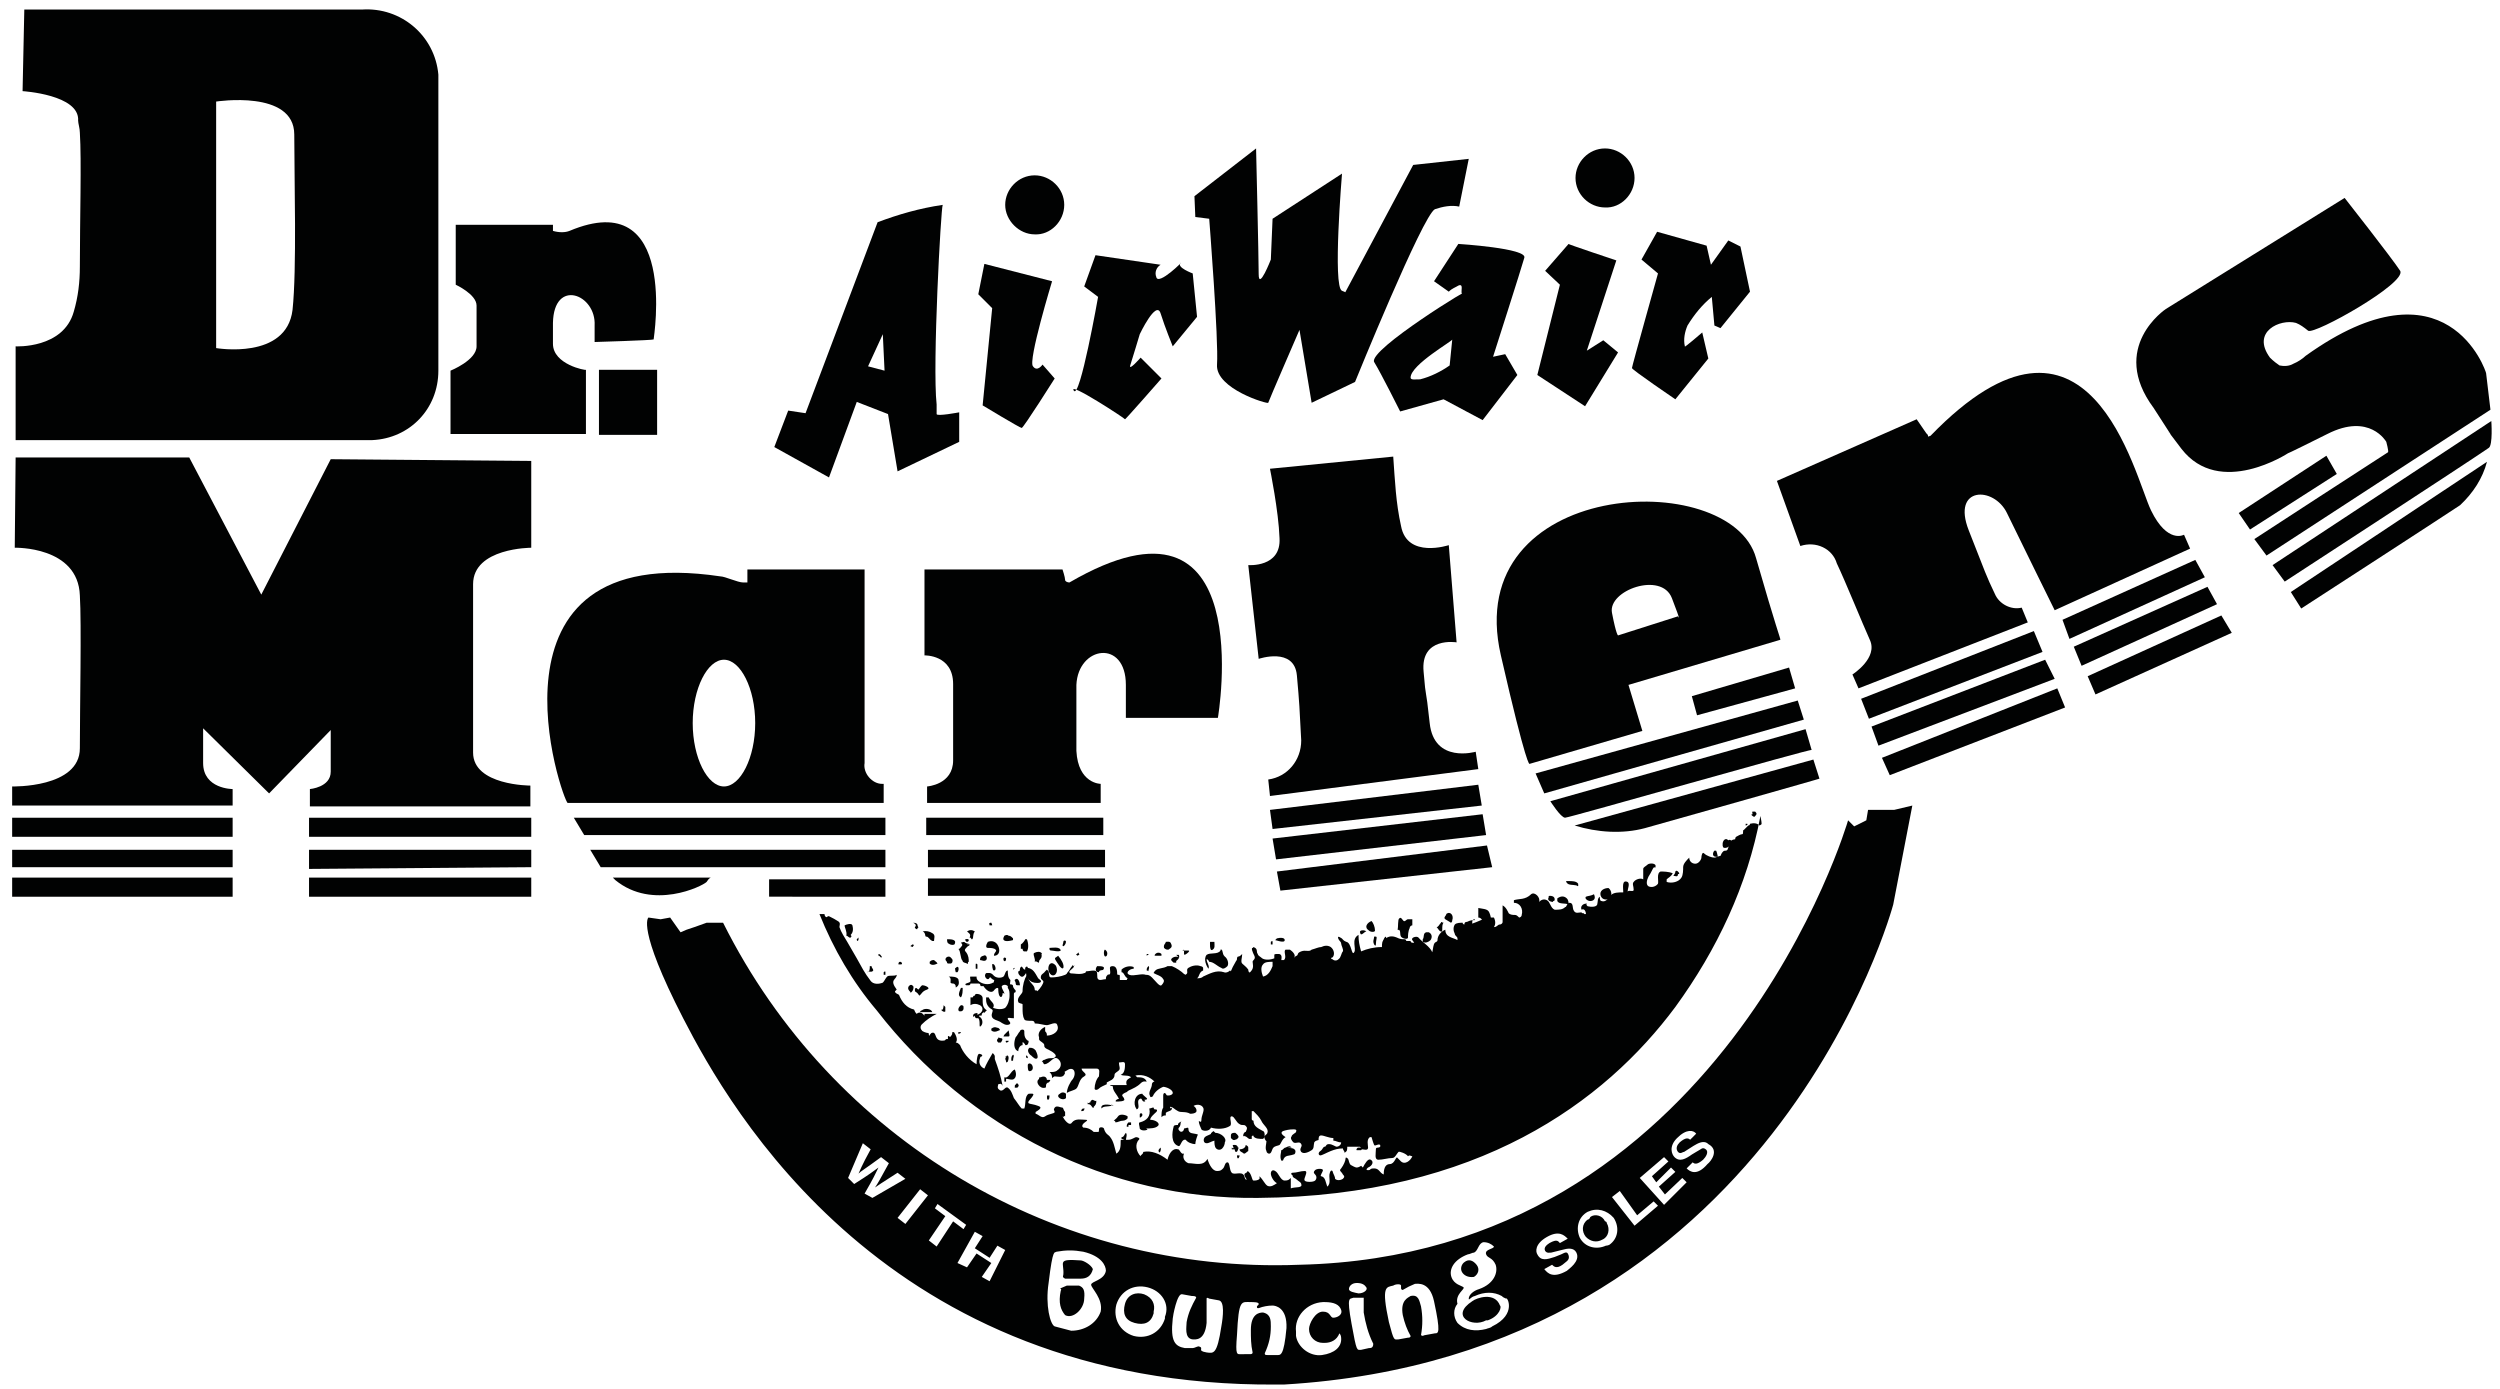 <?xml version="1.0" encoding="utf-8"?>
<!-- Generator: Adobe Illustrator 25.3.1, SVG Export Plug-In . SVG Version: 6.00 Build 0)  -->
<svg version="1.1" id="Layer_1" xmlns="http://www.w3.org/2000/svg" xmlns:xlink="http://www.w3.org/1999/xlink" x="0px" y="0px"
	 viewBox="0 0 288 160" style="enable-background:new 0 0 288 160;" xml:space="preserve">
<style type="text/css">
	.st0{fill:#010202;}
</style>
<g id="katman_1">
	<g>
		<g>
			<path class="st0" d="M68.5,39.4c0,0,0-0.9,0-1.9c0.2-3.6-4.7-5.5-4.8-0.3c0,2,0,1.2,0,2.4c0,2.4,3.8,3.1,3.8,3V50H51.9v-7.3
				c0,0,3-1.2,3-2.8s0-3.4,0-4.7s-2.4-2.4-2.4-2.4v-6.9h11.2v0.7c0.7,0.2,1.4,0.2,1.9,0c12.6-5.3,9.7,12.3,9.7,12.5
				C75.2,39.2,68.5,39.4,68.5,39.4z"/>
			<path class="st0" d="M69,42.6h6.7v7.5H69V42.6z"/>
			<path class="st0" d="M146.3,54l14.2-1.4c0.2,2.8,0.3,5.3,0.9,8c0.7,3.8,5.5,2.2,5.5,2.2l0.9,11.2c0,0-4.2-0.7-3.8,3.4
				c0.3,3.6,0.2,1.2,0.7,5.9c0.5,4.7,5.3,3.3,5.3,3.3l0.3,2l-24,3.1l-0.2-1.9c2.2-0.3,3.8-2.2,3.8-4.5c-0.2-3.8-0.2-4.2-0.5-7.5
				c-0.3-3.3-4.4-1.9-4.4-1.9l-1.2-10.8c0,0,3.8,0.3,3.6-3.1C147.3,58.9,146.3,54,146.3,54z"/>
			<path class="st0" d="M172.9,75.5c3,13.1,3.3,12.5,3.3,12.5l13-3.8l-1.6-5.3l17.5-5.2c0-0.2-0.5-1.4-2.8-9.4
				C199.4,53.7,168.2,55.1,172.9,75.5z M193.3,71l-6.9,2.2c0,0-0.2,0-0.7-2.6c-0.5-2.6,5.7-4.8,6.9-1.7C193.8,72,193.3,71,193.3,71z
				"/>
			<path class="st0" d="M204.7,55.4l16.1-7.1l1.1,1.6c0.2,0.2,0.2,0.2,0.2,0.3c0,0.2,0.2,0,0.3,0c18.3-18.9,23.5,4.7,25.4,8.6
				s3.8,2.8,3.8,2.8l0.7,1.6l-15.6,7.1c0,0-4-8.1-5.5-11.2s-6.4-3.1-4.4,2c2,5.1,2,5.2,3,7.3c0.5,1.2,1.9,1.9,3.1,1.6l0.7,1.7
				l-19.5,7.6l-0.7-1.6c0,0,3-1.9,2-4c-0.9-2-2.8-6.7-3.8-8.8c-0.5-1.7-2.4-2.6-4.2-2L204.7,55.4z"/>
			<path class="st0" d="M106.7,96.2h20.4v-2h-20.4V96.2L106.7,96.2z M127.3,99.9v-2h-20.4v2H127.3z M127.3,103.2v-2h-20.4v2H127.3z"
				/>
			<polygon class="st0" points="146.3,93.3 170.3,90.4 170.7,92.8 146.6,95.5 			"/>
			<polygon class="st0" points="147,99 146.6,96.6 170.8,93.8 171.2,96.2 			"/>
			<polygon class="st0" points="147.5,102.6 147.1,100.4 171.3,97.4 171.9,99.9 			"/>
			<polygon class="st0" points="176.9,89.1 207.1,80.7 207.8,82.9 177.9,91.4 			"/>
			<path class="st0" d="M180.3,94.2c-0.5,0-1.7-1.9-1.7-1.9L208,84l0.7,2.4C208.7,86.2,180.8,94.2,180.3,94.2z"/>
			<path class="st0" d="M189.5,95.4c-2.6,0.7-5.5,0.5-8.1-0.3l27.5-7.6l0.7,2.2C209.7,89.7,193.8,94.2,189.5,95.4z"/>
			<polygon class="st0" points="194.9,80.2 206.1,76.9 206.8,79.3 195.5,82.4 			"/>
			<polygon class="st0" points="214.4,80.5 234.3,72.7 235.3,75.1 215.3,82.8 			"/>
			<polygon class="st0" points="216.4,85.9 215.6,83.7 235.6,76 236.7,78.2 			"/>
			<polygon class="st0" points="217.7,89.3 216.8,87.3 237,79.3 237.9,81.5 			"/>
			<polygon class="st0" points="237.6,71.4 252.9,64.5 254,66.5 238.4,73.6 			"/>
			<polygon class="st0" points="239.8,76.7 238.9,74.5 254.3,67.6 255.4,69.6 			"/>
			<polygon class="st0" points="241.4,80 240.5,77.9 255.9,70.9 257.1,72.9 			"/>
			<path class="st0" d="M274.9,50.9c0,0,0.3,1.1,0.2,1.2c-0.5,0.3-15.4,10-15.4,10l1.4,1.9l25.8-16.8l-0.5-4.2l0,0
				c0-0.2-4.5-13.7-20.8-2c-0.3,0.3-0.9,0.7-1.4,0.9c-0.5,0.3-1.1,0.3-1.6,0.2c-0.3-0.2-0.7-0.5-1.1-0.9c-2.2-3,1.2-4.5,3-4
				c0.5,0.2,0.9,0.5,1.4,0.9c0.7,0.5,11.4-5.5,10.6-6.9c-0.9-1.4-6.4-8.4-6.4-8.4l-20.6,12.8c0,0-6.6,4.4-1.4,11.4l2,3.1
				c-0.3-0.3-0.9-1.2,1.2,1.6c4.4,5.7,12.3,0.5,12.3,0.5s-0.3,0.2,4.5-2.2C273,47.5,274.9,50.9,274.9,50.9"/>
			<path class="st0" d="M261.8,65.1L287,48.5c0,0,0.2,2.8-0.3,3.1c-2,1.4-23.5,15.4-23.5,15.4L261.8,65.1z"/>
			<path class="st0" d="M263.9,68.2l22.6-15c-0.5,1.9-1.6,3.6-3.1,5c-2.4,1.6-18.3,11.9-18.3,11.9L263.9,68.2z"/>
			<polygon class="st0" points="257.9,59.1 268,52.5 269.2,54.6 259.2,61 			"/>
			<path class="st0" d="M2.8,1.1h38.9c4.5-0.3,8.4,3,8.8,7.5c0,0.5,0,0.9,0,1.4c0,6.7,0,16.4,0,24.4c0,3.1,0,6.1,0,8.3
				c0,4.4-3.3,7.8-7.6,8c-0.2,0-0.2,0-0.3,0H1.8V39.9c0,0,5.5,0.3,6.7-4c0.5-1.7,0.7-3.4,0.7-5.2c0-5.3,0.2-12.3,0-15.4
				c0-0.5-0.2-1.1-0.2-1.4c0.2-3-6.4-3.4-6.4-3.4L2.8,1.1z M24.9,11.7v28.4c0,0,8.1,1.4,8.8-4.4c0.5-4.7,0.2-15,0.2-20.2
				S24.9,11.7,24.9,11.7z"/>
			<path class="st0" d="M106,116.6c0-0.2,0.2-0.2,0.2-0.2c0.3-0.3,1.1-0.2,1.2,0.2l0,0l0,0H106z"/>
			<path class="st0" d="M106.7,107.9c0.3,0,0.3,0.3,0.7,0.5h0.2c0-0.3,0.2-0.7-0.2-0.9c-0.3-0.2-0.7-0.3-1.1-0.2
				C106.7,107.5,106.5,107.9,106.7,107.9z"/>
			<path class="st0" d="M105.4,106.9c0.2,0.2,0.3,0.2,0.3,0c0.2,0,0-0.2,0-0.3c0-0.2-0.2-0.3-0.5-0.3l0,0
				C105.8,106.6,105.3,106.8,105.4,106.9z"/>
			<path class="st0" d="M109.3,108.7c0.2,0.2,0.7,0.2,0.7,0c0.2-0.5-0.5-0.5-0.9-0.5C109.1,108.3,109.1,108.7,109.3,108.7z"/>
			<path class="st0" d="M109.3,110.2c-0.3,0-0.5,0.3-0.3,0.5c0.2,0.2,0,0.2,0.2,0.3c0.2,0,0.3,0,0.3,0c0.2,0,0.3-0.3,0.2-0.5l0,0
				C109.6,110.4,109.5,110.2,109.3,110.2z"/>
			<path class="st0" d="M107.6,110.6c-0.2,0-0.3,0-0.5,0.2v0.2c0.2,0.2,0.5,0.2,0.9,0C107.9,110.8,107.8,110.8,107.6,110.6z"/>
			<path class="st0" d="M105.1,108.8C105.1,108.8,105,108.7,105.1,108.8c-0.2,0.2-0.3,0.2-0.2,0.2c0.1,0,0.2,0.2,0.3,0
				C105.4,108.8,105.1,108.8,105.1,108.8z"/>
			<path class="st0" d="M103.7,110.8C103.7,110.8,103.6,110.8,103.7,110.8c-0.2,0-0.2,0.2-0.2,0.3c0,0,0.2,0,0.3,0
				C104,111.1,103.9,110.8,103.7,110.8z"/>
			<path class="st0" d="M111.7,108.8c-0.2,0-0.3,0-0.5-0.2c-0.2-0.2-0.3,0-0.5,0c0.2,0.2,0.2,0.3,0,0.5c0,0-0.2,0.3-0.3,0.2
				c0.3,0.3,0.2,1.1,0.5,1.4c0,0.2,0.3,0.2,0.5,0.3c0.2,0.2,0-0.2,0.2-0.2c0-0.3,0-0.7-0.3-1.1c-0.2-0.2-0.2-0.3,0-0.5l0.2-0.2
				C111.4,109,111.7,109,111.7,108.8c-0.3-0.2-0.7-0.2-1.1-0.3"/>
			<path class="st0" d="M111.2,108.2C111.2,108.2,111.2,108.3,111.2,108.2c0,0.3,0.2,0.3,0.2,0.3l0,0c0,0,0.2,0,0.2-0.2
				C111.6,108.1,111.2,108.2,111.2,108.2z"/>
			<path class="st0" d="M111.4,107.3c0.2,0.2,0.5,0.3,0.3,0.7c0.2,0,0.2,0.3,0.3,0.2c0.2-0.2,0-0.5,0.3-0.9
				C112,107.1,111.7,107.1,111.4,107.3C111.4,107.1,111.4,107.1,111.4,107.3z"/>
			<path class="st0" d="M114.2,106.3c-0.2,0-0.3,0-0.2,0.3c0.2,0,0.2,0,0.3,0C114.3,106.5,114.2,106.3,114.2,106.3z"/>
			<path class="st0" d="M113.8,108.5c-0.2,0.3-0.3,0.7,0,0.7s0.7,0,0.9,0.2c0.2,0.2-0.2,0.3-0.2,0.7c0.7,0,0.7-0.7,0.5-1.1
				C114.8,108.5,114.3,108.3,113.8,108.5L113.8,108.5z"/>
			<path class="st0" d="M113.6,112.1C113.6,112.1,113.4,112.1,113.6,112.1c-0.3,0.3,0,0.7,0.2,0.7c0.2,0,0.2-0.3,0.3-0.2
				c0.2,0.2,0.3,0.3,0.5,0.3c-0.2,0,0,0.3-0.2,0.3c-0.5,0.3-1.2,0.2-1.7-0.2c-0.2-0.2-0.2-0.3-0.2-0.5c-0.2,0-0.5,0-0.7,0
				c-0.1,0,0,0.3,0,0.5c0,0.2-0.3,0.2-0.5,0.3c-0.2,0.1,0,0.2,0,0.2c0.2,0,0.3,0,0.3,0c0.2,0,0.2-0.2,0.2-0.2c0.3,0,0.5,0,0.9,0
				c0.3,0,0.2,0.3,0.3,0.3c0.2,0,0.3,0,0.3,0c0.3,0.5,0.9,0.9,1.2,0.5s0.5-0.3,0.5-0.2c0,0.2,0,0.7,0.2,0.9c0.2,0.2,0.3-0.2,0.3-0.3
				c0-0.1,0-0.2,0.2,0c0-0.3-0.3-0.5-0.3-0.9l0,0c0.2-0.2,0.5-0.2,0.7,0v0.2c0.2,0.3,0.2,0.5,0.2,0.9c0,0.5-0.2,1.1-0.5,1.4
				c-0.3,0.2-0.9,0.2-1.4,0c0.3-0.5-0.3-0.7-0.5-1.2h-0.3v0.3c0,0.5,0.3,0.9,0.7,1.1c0.2,0.2-0.2,0.5,0,0.9c0.2,0.3,0.5,0.3,0.9,0.5
				c0.3,0.2,0.7,0.5,1.1,0.3c0.3-0.2-0.3-0.5-0.2-0.7c0.1-0.1,0.3,0,0.7,0c0-0.9,0-1.9,0-2.8c0-0.2,0.2-0.2,0.2-0.2l0,0v-0.2
				c0,0-0.3-0.3-0.3-0.5c0-0.2-0.2-0.2-0.3-0.2c-0.1,0,0-0.3,0-0.5c-0.3-0.3-0.3-0.7-0.3-1.1c-0.3,0-0.3,0.5-0.5,0.7
				c-0.3,0.2-0.9,0.2-1.2-0.2c-0.3-0.3-0.5-0.2-0.9-0.2"/>
			<path class="st0" d="M110.1,112h0.2c0.2-0.2,0.2-0.9-0.2-0.5C110,111.5,110,111.6,110.1,112C110,112,110.1,112,110.1,112z"/>
			<path class="st0" d="M109.5,113.2c0.2,0.2,0.3,0,0.5,0.2c0.2,0.2,0,0.5,0.2,0.3c0.3-0.2,0.3-0.5,0.2-0.9
				c-0.2-0.3-0.7-0.3-1.1-0.3C109.6,112.7,109.5,112.9,109.5,113.2z"/>
			<path class="st0" d="M112,114.9h-0.2c0,0,0,0.5,0,0.9c0.3-0.2,0.7-0.2,1.1,0c0.5,0.3,0.3,0.9-0.3,1.1v-0.2c0,0-0.5,0-0.5,0.3
				c0,0.3,0.2,0,0.2,0s0,0.3,0.2,0.3c0.2,0,0.2,0,0.2,0c0.3,0.3,0,1.2,0.3,0.9c0.3-0.3,0.2-0.9-0.2-1.1V117h0.2c0.2,0,0-0.2,0.2-0.3
				c0.2-0.2,0.2,0,0.2,0s0.2-0.3,0.3-0.3c-0.5-0.3-0.5-0.7-0.5-1.4c0-0.3-0.3-0.5-0.7-0.5c0,0-0.2,0-0.2,0.2
				C112,114.7,112.2,114.9,112,114.9z"/>
			<path class="st0" d="M110.7,114.9L110.7,114.9c0.2-0.3,0.2-0.7,0.2-1.1h-0.2C110.5,114.3,110.3,114.7,110.7,114.9z"/>
			<path class="st0" d="M110.7,116.5c0.2,0,0.3-0.2,0.3-0.3V116c0-0.2-0.2-0.2-0.3-0.2l0,0C110.3,116.1,110.3,116.6,110.7,116.5z"/>
			<path class="st0" d="M108.4,116.3c0.2,0.3,0.5,0.3,0.5,0.2c0-0.1,0-0.3,0-0.5l-0.2-0.2C108.7,115.8,108.7,116.5,108.4,116.3z"/>
			<path class="st0" d="M110.7,118.9c-0.2,0-0.2,0-0.3,0v0.2C110.3,119.1,110.7,119.1,110.7,118.9
				C110.9,118.7,110.7,118.9,110.7,118.9z"/>
			<path class="st0" d="M105.4,113.9c0,0.2,0,0.2,0,0.3c0.3,0.2,0.3,0.2,0.5,0.5c0.3-0.2,0.3-0.5,0.9-0.7c0.5-0.2-0.3-0.5-0.5-0.5
				c-0.2,0-0.3,0.3-0.5,0.5C105.6,113.9,105.6,113.7,105.4,113.9z"/>
			<path class="st0" d="M112.9,110.6c0.2,0,0.5,0.2,0.7,0c0.2-0.2,0-0.7-0.3-0.5C112.9,110.2,112.9,110.4,112.9,110.6z"/>
			<path class="st0" d="M112.4,111.6h0.2c0-0.2,0-0.3,0-0.5c0,0-0.2-0.2-0.2,0C112.4,111.3,112.4,111.5,112.4,111.6z"/>
			<path class="st0" d="M116.7,108.3v-0.2c-0.2-0.2-0.3-0.3-0.5-0.3c-0.2-0.2-0.5,0-0.5,0C115.3,108.5,116,108.5,116.7,108.3z"/>
			<path class="st0" d="M117.6,108.8c0,0.2,0,0.3,0,0.5h0.2c0,0,0,0.3,0.2,0.3c0.2,0,0.3,0,0.3,0c0.2-0.3,0.2-0.9,0-1.4h-0.2
				C118.1,108.3,117.8,108.7,117.6,108.8z"/>
			<path class="st0" d="M115.9,110.4c-0.2-0.2-0.3,0-0.3,0v0.2C115.7,110.8,115.9,110.8,115.9,110.4
				C115.9,110.6,115.9,110.6,115.9,110.4z"/>
			<path class="st0" d="M116.9,111.5C116.7,111.3,116.7,111.3,116.9,111.5c-0.2,0-0.2,0.2-0.2,0.2S116.9,111.6,116.9,111.5
				C116.9,111.1,116.9,111.5,116.9,111.5z"/>
			<path class="st0" d="M114.5,111.8c0.3,0,0.2-0.5,0-0.7c-0.2-0.1-0.2,0-0.2,0S114.3,111.8,114.5,111.8z"/>
			<path class="st0" d="M119.2,110.8c0.2-0.2,0.5,0.3,0.5,0s0.3-0.3,0.3-0.7s-0.2-0.2-0.2,0c0,0.2,0.3-0.3,0.2-0.3
				c-0.2-0.2-0.5-0.2-0.9,0C119,110.1,119.3,110.4,119.2,110.8z"/>
			<path class="st0" d="M120.9,109.2c0,0.2,0,0.3,0.2,0.3c0.2,0,0.9,0.2,1.1,0C122.1,109,121.2,109.2,120.9,109.2z"/>
			<path class="st0" d="M118.4,111.5c-0.2,0-0.3,0-0.3,0.2c-0.3,0-0.3-0.5-0.5-0.3c-0.2,0.2,0,0.5-0.3,0.5c0,0.2,0,0.3,0.2,0.5
				c0.3,0.3,0.5,0,0.7-0.3c0,0.3,0.2,0.7,0.5,0.9c0.2,0.2,0.7,0.3,1.1,0.2c0.3-0.2,0-0.3-0.2-0.5C119.2,112,119,111.6,118.4,111.5
				c0-0.2-0.2-0.2-0.3,0v0.2"/>
			<path class="st0" d="M116.9,113c0.2,0.2,0,0.5,0.3,0.5s0.2,0,0.3,0c0-0.3-0.2-0.9-0.5-0.7C116.7,113,117.1,113,116.9,113z"/>
			<path class="st0" d="M114.2,118.5v0.2c0.2,0.2,0.5,0.2,0.9,0c0.2,0,0-0.3-0.2-0.3C114.6,118.3,114.5,118.3,114.2,118.5
				C114.3,118.3,114.2,118.5,114.2,118.5z"/>
			<path class="st0" d="M115.7,119.4c0.2,0,0.3,0,0.5,0c0.2,0,0-0.5,0-0.7c-0.2,0.2-0.3,0.3-0.5,0.5
				C115.5,119.5,115.7,119.4,115.7,119.4z"/>
			<path class="st0" d="M115.3,119.6c-0.2,0-0.3-0.2-0.3,0c-0.2,0.2-0.2,0.3,0,0.5l0,0c0.2,0,0.3,0,0.3,0S115.7,119.6,115.3,119.6z"
				/>
			<path class="st0" d="M116.2,119.9c-0.2,0-0.2,0-0.3,0c-0.1,0,0,0.2,0,0.2S116.2,120.1,116.2,119.9z"/>
			<path class="st0" d="M118.2,119.7c-0.2-0.3-0.2-0.5-0.2-0.9c0-0.3-0.5-0.2-0.5,0c-0.2,0.2-0.3,0.5-0.5,0.7
				c-0.2,0.5-0.3,1.4,0.3,1.6c0-0.3,0.2-0.7,0.5-0.7c0,0,0,0,0-0.2c0-0.2,0-0.2,0.2,0c0.2,0.2,0,0.2,0.2,0.2c0.2,0,0.3-0.2,0.3-0.5
				C118.4,119.9,118.4,119.9,118.2,119.7C118.4,119.9,118.2,119.7,118.2,119.7z"/>
			<path class="st0" d="M118.8,121.6c0.2,0.2,0.5,0.5,0.7,0.3c0.1-0.2,0-0.5-0.2-0.9c-0.2-0.2-0.3-0.3-0.7-0.3l0,0
				C118.2,121,118.6,121.5,118.8,121.6z"/>
			<path class="st0" d="M118.2,121.6C118.2,121.6,118.2,121.8,118.2,121.6c0,0.2,0,0.3,0.2,0.3C118.4,121.8,118.4,121.6,118.2,121.6
				z"/>
			<path class="st0" d="M116.7,121.5L116.7,121.5c-0.2,0.2-0.2,0.3-0.2,0.7h0.2C116.7,121.8,116.9,121.6,116.7,121.5z"/>
			<path class="st0" d="M115.9,121.8c-0.2,0.2,0,0.3,0,0.5c0,0.2,0.2,0,0.2,0s0.2-0.5,0-0.7C116,121.6,115.9,121.6,115.9,121.8
				C115.9,121.6,115.7,121.8,115.9,121.8z"/>
			<path class="st0" d="M116.9,123.2c-0.5,0.2-0.7,1.1-1.2,0.9c0,0.2,0,0.3,0,0.5h0.2c0,0,0-0.2,0-0.3c0-0.1,0.7,0.2,0.9,0
				C117.1,124.1,117.1,123.6,116.9,123.2L116.9,123.2z"/>
			<path class="st0" d="M120.4,125.3c0.2,0,0-0.3,0.2-0.5c0.2-0.2,0.2,0,0.3-0.2c0.2-0.2,0-0.2,0-0.2h-0.3c0-0.3-0.3-0.5-0.7-0.3
				c-0.2,0-0.2,0-0.2,0.2C119.2,124.6,119.8,125.5,120.4,125.3z"/>
			<path class="st0" d="M118.6,123.4c0.3,0,0.5-0.3,0.3-0.7c-0.2-0.3-0.5-0.2-0.5,0C118.4,123,118.4,123.4,118.6,123.4z"/>
			<path class="st0" d="M125.9,126.7c-0.2,0-0.3,0.2-0.3,0.3c-0.2,0-0.2,0.2-0.3,0v0.2c0.2,0,0.3,0,0.5,0.3c0.2,0.3,0.2,0,0.2,0
				c0.2-0.2,0.3-0.3,0.3-0.7C126.2,126.9,125.9,126.7,125.9,126.7L125.9,126.7z"/>
			<path class="st0" d="M124.8,127.7C124.8,127.5,124.8,127.7,124.8,127.7c-0.2,0-0.3,0.3-0.2,0.3s0.3,0,0.3-0.2
				C125,127.7,125,127.7,124.8,127.7z"/>
			<path class="st0" d="M122.8,126.5c0-0.2,0-0.3,0-0.5c-0.2-0.2-0.5-0.2-0.7,0C121.5,126.3,122.4,126.9,122.8,126.5z"/>
			<path class="st0" d="M120.7,126.7C120.7,126.7,120.9,126.7,120.7,126.7c0.2,0,0.2-0.3,0.2-0.5h-0.3
				C120.7,126.1,120.5,126.5,120.7,126.7z"/>
			<path class="st0" d="M116.9,125.3c0,0,0.2,0,0.3,0c0.2-0.2,0.2-0.3,0-0.5c0,0-0.2,0-0.2,0.2C116.9,124.9,116.9,125.1,116.9,125.3
				z"/>
			<path class="st0" d="M129.9,128.9c0-0.2,0-0.3,0-0.3c-0.3-0.2-0.9-0.3-1.1,0s-0.3,0.3-0.5,0.5c0.2,0,0.2,0.2,0.2,0.2
				c0.3,0,0.5-0.2,0.9-0.2c0.2,0,0.5-0.2,0.5-0.3"/>
			<path class="st0" d="M130,129.3c-0.2,0.2-0.2,0.3-0.2,0.5h0.2c0-0.2,0-0.2,0-0.2h0.3c0-0.2,0-0.2,0-0.3
				C130.4,129.3,130.2,129.3,130,129.3L130,129.3z"/>
			<path class="st0" d="M132.4,127.7c0.2,0.9-0.3,1.4-1.1,1.6c-0.2,0,0,0.5,0,0.7c0,0.1,0.3,0.3,0.7,0.2s0-0.2,0-0.2
				c0.5,0,1.1,0,1.4-0.3s-0.3-0.7-0.9-0.7c0-0.3,0.5-0.7,0.7-0.9c0.2-0.2,0-0.3,0-0.3H133c0,0-0.2-0.2,0-0.2s-0.3,0-0.3,0v0.2
				C132.8,127.5,132.6,127.7,132.4,127.7z"/>
			<path class="st0" d="M131.6,126c-0.9,0-1.1,1.2-0.7,1.7c0,0.2,0.2,0,0.2,0c0.2-0.3-0.2-0.9,0.2-1.1c0.3-0.2,0.2,0.3,0.5,0.3
				s0-0.2,0-0.2s0.5,0,0.3-0.2C131.9,126.3,131.6,126.1,131.6,126c-0.2,0-0.3,0-0.5,0"/>
			<path class="st0" d="M136.2,129.1c-0.2,0.2-0.5,0.2-0.5,0.5c-0.2,0-0.5,0-0.5,0.2c-0.2,0.7-0.3,1.9,0.5,2.2
				c0.3,0.2,0.3-0.5,0.7-0.7h0.2c0.2,0.3,0.7,0.5,1.1,0.5c0-0.3,0.2-0.9,0.3-1.1c-0.5-0.2-1.1,0-1.1-0.7c0-0.2-0.3,0-0.5,0
				c0,0.3-0.3,0.5-0.5,0.3c-0.2-0.2-0.2-0.3,0-0.5C136.1,129.4,135.9,129.3,136.2,129.1z"/>
			<path class="st0" d="M138.8,131c-0.2,0.2-0.2,0.7,0.2,0.7c0.3,0,0.5-0.2,0.9-0.3c0,0.3,0,0.7,0.2,0.9s0.5,0.2,0.7,0
				c0.2-0.2,0.3-0.5,0.3-0.7c0.3-0.5-0.5-1.1-1.1-1.1l-0.2-0.2c0,0-0.3,0.2-0.3,0.3C139.5,130.7,139,130.8,138.8,131z"/>
			<path class="st0" d="M142.3,130.5c-0.2,0-0.5,0-0.5,0.3c0,0.2,0,0.2,0,0.3c0.2,0.2,0.3,0.3,0.5,0.2s0.2,0,0.3-0.2
				C142.8,131,142.6,130.7,142.3,130.5z"/>
			<path class="st0" d="M142.6,132.2c0-0.2-0.2-0.3-0.3-0.3h-0.2c-0.2,0,0,0.2,0,0.3c0,0.2-0.2,0-0.2,0v0.2c0,0,0.2,0,0.3,0
				c0.1,0,0,0.3,0.2,0.3s0.2-0.3,0.3-0.5H142.6z"/>
			<path class="st0" d="M142.8,133.1c-0.2,0-0.2,0-0.3,0c0,0,0,0.5,0.2,0.3C142.8,133.2,142.8,133.2,142.8,133.1z"/>
			<path class="st0" d="M148.8,132.2c-0.2-0.2-0.3-0.2-0.7,0c-0.2,0-0.3,0.3-0.5,0.3c0,0.3-0.2,0.7,0,1.2h0.2
				c0.2-0.7,0.7-0.5,1.2-0.7c0.2,0,0.3-0.3,0.2-0.5l0,0c-0.2-0.3-0.5-0.2-0.9-0.3"/>
			<path class="st0" d="M156.5,132.2C156.5,132.2,156.3,132.2,156.5,132.2c-0.2,0-0.3,0.3-0.2,0.3c0.1,0,0.3,0,0.5,0
				c0.2-0.2,0.2-0.3,0-0.3C156.6,132.2,156.5,132.2,156.5,132.2z"/>
			<path class="st0" d="M133.7,132.2c-0.2,0.2-0.3,0.3-0.2,0.5C133.6,132.9,133.8,132.5,133.7,132.2
				C133.8,132.2,133.7,132.2,133.7,132.2z"/>
			<path class="st0" d="M129.7,130.5c-0.2,0.2-0.2,0.5-0.5,0.5v0.2c0.2,0,0.5,0.3,0.5,0.2C129.7,131.1,129.9,130.7,129.7,130.5
				C129.9,130.5,129.7,130.5,129.7,130.5C129.5,130.3,129.7,130.5,129.7,130.5z"/>
			<path class="st0" d="M128.3,127.4c-0.5-0.2-1.6-0.3-1.4,0.3c0.2-0.3,0.7-0.2,1.1-0.3c0,0,0.2-0.2,0-0.2"/>
			<path class="st0" d="M131.6,128.4c0-0.2-0.3-0.2-0.3,0s0,0.2,0,0.3s0.2,0,0.3-0.2C131.6,128.4,131.6,128.4,131.6,128.4z"/>
			<path class="st0" d="M105,114.3c0.2-0.2,0.3-0.5,0.2-0.7c-0.2-0.2-0.3-0.2-0.5,0c-0.2,0.3,0,0.5,0.2,0.7
				C104.8,114.4,104.8,114.4,105,114.3C104.8,114.4,105,114.3,105,114.3z"/>
			<path class="st0" d="M100.6,111.8c0-0.2-0.2-0.3-0.2-0.5h-0.2c0,0.3,0,0.7-0.3,0.7C100.1,111.8,100.4,112.1,100.6,111.8z"/>
			<path class="st0" d="M102,112c0-0.2-0.2,0-0.2,0s0,0.2,0,0.3h0.2C102,112.3,102,112.1,102,112L102,112L102,112z"/>
			<path class="st0" d="M101.2,109.9v0.2l0,0c0.2,0,0.2,0.2,0.3,0.2c0.2,0,0-0.2,0-0.2C101.4,109.9,101.2,109.9,101.2,109.9z"/>
			<path class="st0" d="M97.3,106.6c0,0.3,0.3,0.7,0.2,1.2c0.2,0,0.3,0.3,0.5,0.2c0.2-0.2,0-0.2,0-0.3c0.3-0.3,0.3-0.7,0.2-1.1
				C98.1,106.3,97.5,106.5,97.3,106.6L97.3,106.6z"/>
			<path class="st0" d="M98.7,108.2L98.7,108.2C98.6,108.2,98.7,108.2,98.7,108.2c0,0.3,0.2,0.2,0.2,0c0-0.2,0,0,0-0.2l0,0"/>
			<path class="st0" d="M120.9,111.1c-0.2,0.3-0.2,0.9,0.2,1.2c0.5,0.3,0.9-0.5,0.5-1.1C121.2,110.8,121,111,120.9,111.1z"/>
			<path class="st0" d="M121.9,110.1c-0.2,0.2-0.5,0.2-0.3,0.5c0.2,0.3,0.7,1.2,0.9,0.9C122.6,111.1,122.3,110.6,121.9,110.1
				c0,0-0.2,0-0.3,0l0,0"/>
			<path class="st0" d="M123.7,111.3c0,0-0.2-0.2-0.2,0c-0.2,0.2-0.3,0.5-0.5,0.7c-0.2,0.2-0.2,0.5,0,0.7c0,0,0.2,0.2,0.2-0.2
				c0.2,0.2,0.3,0,0.3,0v-0.2c-0.2-0.2-0.3-0.2-0.3-0.3C123.1,111.8,123.8,111.5,123.7,111.3C123.8,111.1,123.8,111.3,123.7,111.3z"
				/>
			<path class="st0" d="M126.4,111.3c-0.2,0.2-0.3,0.7,0.2,0.7c0-0.3,0.5-0.2,0.5-0.3C127.4,111.3,126.8,111.3,126.4,111.3z"/>
			<path class="st0" d="M124.2,109.7c0,0.2-0.3,0.2-0.2,0.3c0.2,0.2,0.2,0,0.3,0C124.4,110,124.3,109.9,124.2,109.7
				C124.2,109.9,124.2,109.9,124.2,109.7L124.2,109.7z"/>
			<path class="st0" d="M122.8,108.5c0-0.2-0.3-0.2-0.3,0c0,0.2-0.2,0.5,0,0.5C122.6,109,122.8,108.7,122.8,108.5z"/>
			<path class="st0" d="M134.3,108.5c0,0.2-0.3,0.3-0.2,0.7c0.2,0.2,0.3,0.2,0.5,0.2c0.3-0.2,0.5-0.3,0.3-0.7
				C134.8,108.4,134.5,108.5,134.3,108.5C134.3,109,134.3,108.5,134.3,108.5z"/>
			<path class="st0" d="M135.9,110.4c-0.2-0.3-0.7-0.2-0.9,0c-0.2,0.2,0,0.3,0.2,0.5c0.2,0,0.2,0,0.3,0v-0.2c0,0,0.5-0.3,0.3-0.7
				c0,0-0.2,0-0.3,0"/>
			<path class="st0" d="M136.4,109.4c0,0.2,0,0.3,0,0.5c0,0.2,0.3,0,0.5-0.2c0.2-0.2,0-0.2,0-0.2s-0.5,0-0.7,0
				C136.4,109.4,136.4,109.4,136.4,109.4z"/>
			<path class="st0" d="M139.7,109.4c0.3-0.2,0.2-0.5,0.2-0.9c-0.2,0-0.5,0-0.5,0S139.3,109.7,139.7,109.4z"/>
			<path class="st0" d="M139.2,111.6c0.2-0.3-0.2-0.7-0.2-1.1c0.2,0,0.3,0.3,0.3,0.3c0.5,0,0.9,0.5,1.4,0.7c0.2,0.2,0.5,0,0.7-0.2
				c0.2-0.3,0-0.9-0.3-1.1c-0.2-0.2-0.2-0.3-0.3-0.7c-0.2-0.3-0.2,0-0.2,0c-0.3,0.5-1.2,0.2-1.6,0.5
				C138.6,110.5,139,111.3,139.2,111.6C139.2,111.8,139.2,111.6,139.2,111.6z"/>
			<path class="st0" d="M132.3,111.3L132.3,111.3c-0.2,0.2-0.2,0.3-0.2,0.5c0.2,0,0.2,0.2,0.2,0
				C132.4,111.5,132.4,111.3,132.3,111.3z"/>
			<path class="st0" d="M133.8,109.9c-0.2-0.2-0.5-0.2-0.7,0c0,0-0.2,0.2,0,0.2s0.5,0,0.7,0V109.9z"/>
			<path class="st0" d="M132.3,109.9h-0.2v0.2C132.3,109.9,132.3,110.1,132.3,109.9C132.4,109.9,132.4,109.9,132.3,109.9z"/>
			<path class="st0" d="M127.3,109.4L127.3,109.4c-0.2,0-0.2,1.1,0.2,0.7C127.6,109.9,127.6,109.6,127.3,109.4z"/>
			<path class="st0" d="M148,108.3c0-0.3-0.5-0.3-0.9-0.2l-0.2,0.2C147,108.3,148,108.7,148,108.3z"/>
			<path class="st0" d="M146.6,108.5c0-0.2-0.2,0-0.2,0v0.3h0.2C146.6,108.7,146.6,108.7,146.6,108.5z"/>
			<path class="st0" d="M158,106.1c-0.5,0.2-0.9,0.7-0.3,1.1c0.2,0.2,0.7,0.2,0.7,0C158.4,106.8,158.2,106.3,158,106.1L158,106.1z"
				/>
			<path class="st0" d="M157.4,107.3c-0.2-0.2-0.9-0.2-0.7,0.2C156.8,107.9,157.2,107.3,157.4,107.3z"/>
			<path class="st0" d="M158.5,107.9h-0.2c0,0.3-0.2,0.5,0,0.9c0.2,0.3,0.2,0,0.2,0C158.5,108.3,158.7,107.9,158.5,107.9
				C158.2,107.7,158.5,107.9,158.5,107.9z"/>
			<path class="st0" d="M159.6,107.9c-0.2,0.2-0.3,0.5-0.2,0.7c0.2,0.2,0.2,0,0.2,0C159.6,108.2,159.8,108,159.6,107.9z"/>
			<path class="st0" d="M161,107.1c0.2,0,0.2,0.2,0.2,0c0.2,0.3,0,0.7,0.3,0.9c0.3,0.2,0.7,0.2,0.7,0c0-0.2,0-0.7,0.2-1.1
				c0-0.2,0.2-0.3,0.3-0.3c0-0.2,0-0.3,0-0.7c-0.2,0-0.3,0-0.5,0s-0.3,0.3-0.5,0.2c-0.2-0.2-0.3-0.5-0.5-0.3
				C161,105.9,161.1,106.8,161,107.1z"/>
			<path class="st0" d="M163.9,108.2c0,0,0,0.2,0,0.3c0.3,0.2,0.7,0,0.9-0.2c0.2-0.3,0.2-0.7-0.2-0.9c0,0-0.2,0-0.3,0
				C163.9,107.5,164.1,108,163.9,108.2z"/>
			<path class="st0" d="M166.3,106.3c-0.2,0-0.3-0.2-0.3,0c-0.2,0.2-0.3,0.5-0.5,0.5c0.2,0.2,0.3,0.5,0.5,0.5
				C166.3,107.5,166,106.6,166.3,106.3z"/>
			<path class="st0" d="M166.5,105.9l0.5,0.3c0.2,0.2,0.3,0,0.3-0.2l0,0c0.2-0.5-0.2-1.1-0.7-0.7
				C166.7,105.4,166.2,105.7,166.5,105.9z"/>
			<path class="st0" d="M170.3,104.6c0,0.3,0,0.7,0,1.1c0.5,0,0.5,0.7,0.9,0.7c0.9,0.2,0.5-1.1,0.3-1.4S170.8,104.7,170.3,104.6
				L170.3,104.6z"/>
			<path class="st0" d="M178.6,103.2c-0.2,0-0.2,0-0.2,0.2l0,0c-0.2,0.3,0.2,0.5,0.5,0.5c0-0.2,0.2,0,0.2-0.3
				C179.1,103.2,178.6,103.2,178.6,103.2L178.6,103.2z"/>
			<path class="st0" d="M180.8,101.5c-0.2,0-0.3,0-0.3,0s-0.2,0,0,0.2c0.2,0.3,0.7,0.2,1.1,0.3c0.3,0.2,0.2,0,0.2-0.2
				c-0.2-0.3-0.7-0.3-1.1-0.3"/>
			<path class="st0" d="M180.7,104.2c0-0.2,0-0.5-0.2-0.7c-0.3-0.3-0.7-0.3-1.1,0c0,0.2,0,0.2,0,0.3
				C179.6,104.2,180.3,104,180.7,104.2L180.7,104.2z"/>
			<path class="st0" d="M183.6,103C183.6,103,183.6,102.8,183.6,103c-0.2,0.2-0.7,0.2-0.9,0.3c-0.2,0.2,0.2,0.5,0.5,0.5
				C183.6,103.8,183.9,103.5,183.6,103C183.8,103.2,183.6,103.2,183.6,103L183.6,103z"/>
			<path class="st0" d="M185.3,102.3c-0.5,0-1.1,0.3-0.9,0.9c0.2,0.5,0.7,0.5,1.1,0.3C185.7,103.2,185.7,102.6,185.3,102.3
				C185.5,102.3,185.3,102.3,185.3,102.3z"/>
			<path class="st0" d="M193.3,100.4c-0.2-0.2-0.3,0-0.3,0c0,0.3-0.3,0.5-0.2,0.5c0.2,0,0.5,0.2,0.5-0.2
				C193.5,100.7,193.5,100.6,193.3,100.4z"/>
			<path class="st0" d="M199.2,96.9c-0.2-0.2-0.3-0.3-0.5-0.2c-0.3,0.2-0.3,0.7-0.2,0.9c0.2,0.2,0.7,0,0.9-0.3
				c0.2-0.3,0-0.7-0.3-0.5"/>
			<path class="st0" d="M197.7,98h-0.2c-0.2,0.2-0.3,0.7,0.2,0.7h0.2C197.8,98.3,197.8,98.2,197.7,98L197.7,98L197.7,98z"/>
			<path class="st0" d="M201.9,93.8c-0.3,0,0,0.2,0,0.2s0.2,0.2,0.3,0c0.2-0.2,0.2-0.3,0-0.5c0,0-0.2,0-0.3,0S201.9,93.7,201.9,93.8
				z"/>
			<path class="st0" d="M201.3,94.9h-0.2v0.2C201.1,95.1,201.3,95.1,201.3,94.9C201.3,95.1,201.4,95.1,201.3,94.9
				C201.3,94.7,201.3,94.9,201.3,94.9z"/>
			<path class="st0" d="M182.9,140.5c-0.7,0.5-0.7,1.4-0.2,2c0.5,0.5,1.2,0.7,1.9,0.3c0.7-0.3,0.9-1.2,0.5-1.9c0,0,0-0.2-0.2-0.2
				c-0.3-0.7-1.2-0.9-1.7-0.5C183.1,140.5,182.9,140.5,182.9,140.5z"/>
			<path class="st0" d="M131.8,149.1c-0.9-0.3-1.9,0-2.2,1.1s0,1.9,1.1,2.2s1.9,0,2.2-1.1v-0.2C133.1,150.3,132.8,149.5,131.8,149.1
				C131.9,149.1,131.8,149.1,131.8,149.1z"/>
			<path class="st0" d="M124.3,148.1c-0.5,0-0.9,0-1.4,0l-0.7,0.3c-0.3,0,0.2,0,0,0.3c-0.3,1.4,0,2.2,0.5,2.8
				c0.9,0.5,2.2-0.7,2.2-1.9C125,148.6,124.8,148.3,124.3,148.1z"/>
			<path class="st0" d="M124.5,145.2c-2.8-0.2-1.9,0.2-2,1.6c0,0.2-0.2,0.3,0.2,0.5c0.2,0,0.5,0,0.7,0h1.1c0.7,0,1.2-0.3,1.4-1.1
				C125.7,145.7,124.8,145.2,124.5,145.2z"/>
			<path class="st0" d="M218.2,93.3h-3l-0.2,1.2l-1.4,0.7l-0.7-0.7c0,0-14.5,50.1-63.2,51.2c-28,1.1-53.9-14.4-66.4-39.4h-1.9
				l-1.4,0.5l-0.9,0.3l-0.7,0.3l-1.2-1.7l-1.1,0.2l-1.4-0.2c0,0-1.4,1.1,4,11.6s23.5,42.5,68.3,42.2h0.9
				c56.4-3.3,70.2-55.3,70.2-55.3l2.2-11.4L218.2,93.3z M99.6,137.5c1.1-1.9,1.2-2.2,1.6-3l0,0c-0.7,0.5-0.9,0.7-2.8,1.9l-0.7-0.7
				l1.7-4l0.9,0.7c-1.1,2-1.2,2.4-1.4,2.8l0,0c0.3-0.3,0.7-0.5,2.6-1.9l0.9,0.7c-1.1,2-1.2,2.2-1.6,2.8l0,0c0.3-0.2,0.7-0.5,2.6-1.7
				l0.9,0.7l-3.8,2.2L99.6,137.5z M104.3,141l-0.9-0.7l2.6-3.3l0.9,0.7L104.3,141z M107.9,143.6l-0.9-0.7l1.9-2.8l-1.2-0.9l0.3-0.5
				l3.3,2.4l-0.3,0.5l-1.2-0.9L107.9,143.6z M114,147.6l-0.9-0.5l1.1-1.6l-1.7-1.1l-1.1,1.6l-1.1-0.5l2-3.6l0.9,0.5l-0.9,1.4
				l1.7,1.1l0.9-1.4l0.9,0.5L114,147.6z M127.4,146.4c-0.2,1.1-1.7,1.2-1.7,1.6s1.4,1.6,1.1,3.1c-0.5,1.4-1.9,2.2-3.4,2.2l-1.9-0.5
				c-0.5-0.2-1.1-2.4-0.7-5c0.5-4.2,0.7-3.4,0.9-3.6c1.1-0.2,2-0.2,3.1,0C126.9,144.7,127.4,145.8,127.4,146.4L127.4,146.4z
				 M134.2,151.9c-0.5,1.6-2,2.4-3.6,2c-1.6-0.5-2.4-2-2-3.6c0.5-1.6,2-2.4,3.6-2c1.6,0.4,2.6,1.9,2,3.4
				C134.2,151.7,134.2,151.7,134.2,151.9L134.2,151.9z M140.7,152.8c-0.5,3.3-0.9,3.1-1.7,3c-1.2-0.2-0.2-0.5-0.9-0.7
				c-0.2,0-0.5,0.2-0.7,0.2c-0.3,0-0.7,0-0.9,0c-1.1-0.2-1.7-0.7-1.4-3.4c0-0.2,0.5-3,1.1-2.8l1.1,0.2c0.2,0,0.5,0,0.5,0.2
				c-0.5,0.9-0.9,1.7-1.1,2.8c0,0.5-0.3,1.9,0.7,2c0.3,0,1.4,0.2,1.6-1.9c0-0.9,0-1.7,0-2.8c0-0.2,0.3,0,0.3,0l1.1,0.2
				C141.1,149.9,140.9,151.7,140.7,152.8L140.7,152.8z M147.1,156.1h-1.1c-0.2,0-0.3,0-0.3-0.2c0.5-1.1,0.7-2,0.7-3.1
				c0-0.7,0-1.4-0.9-1.6c-0.5,0-1.4,0.2-1.4,2c0,0.9,0,1.7,0.2,2.6c0,0.2-0.2,0.2-0.3,0.2H143c-0.5,0-0.7,0.2-0.5-2.2
				c0.2-4.2,0.5-3.8,1.6-3.8c0.3,0,0.9,0,0.9,0.2c0,0.2-0.2,0.2-0.2,0.3c0,0.2,0,0.2,0.2,0.2c0.5-0.2,1.1-0.3,1.6-0.3
				c0.3,0,1.7,0.2,1.6,2.6C147.9,156.3,147.5,156.1,147.1,156.1L147.1,156.1z M152.3,156.1c-1.4,0.2-2.8-0.9-3-2.2
				c0-0.2,0-0.3,0-0.5c-0.2-1.7,1.2-3.3,3.1-3.4h0.2c1.1,0,1.7,0.3,1.9,0.9s-0.5,0.9-0.9,0.9s-0.3-0.7-1.2-0.7s-1.6,1.4-1.6,2
				c0,0.9,0.7,1.6,1.6,1.6h0.2c0.7,0,1.4-0.3,1.7-1.1c0,0,0.2,0.2,0.2,0.5C154.6,155.2,153.7,155.9,152.3,156.1L152.3,156.1z
				 M155.4,148.5c0-0.3,0.3-0.7,0.9-0.7s0.9,0.2,1.1,0.5s-0.3,0.7-0.9,0.7C156,148.9,155.4,148.8,155.4,148.5L155.4,148.5z
				 M157.7,155.3l-0.9,0.2c-0.5,0-0.5,0.3-1.1-3s-0.2-2.8,0.2-3h0.7c0.5,0,0.5,0,0.5,0c0,0.5,0,1.2,0,1.7c0.2,1.2,0.5,2.4,1.1,3.6
				C158.2,155.3,157.9,155.3,157.7,155.3L157.7,155.3z M165.3,153.6l-1.1,0.2c-0.2,0-0.3,0.2-0.5,0c0.2-1.1,0.2-2.2,0-3.3
				c-0.2-0.7-0.3-1.4-1.2-1.2c-0.3,0.2-1.2,0.5-0.9,2.2c0.2,0.9,0.5,1.7,0.9,2.4c0,0.2-0.2,0.2-0.3,0.2l-1.1,0.2
				c-0.5,0-0.5,0.3-1.1-2c-0.9-4.2-0.3-4,0.5-4.2c0.3-0.2,0.9-0.2,0.9,0s0,0.2,0,0.3c0,0,0,0.2,0.2,0.2l0,0c0.5-0.3,0.9-0.5,1.4-0.7
				c0.3,0,1.7-0.3,2.2,2C166,153.6,165.7,153.6,165.3,153.6L165.3,153.6z M171.9,152.8c-0.2,0.2-0.5,0.2-0.7,0.3
				c-1.2,0.3-2.4,0.2-3.3-0.7c-0.5-0.7-0.5-1.6,0-2.2c-0.3-1.1,0.9-1.7,0.7-1.9s-1.1-0.3-1.4-1.2s0.3-2,1.9-2.6
				c0.2,0,0.5-0.2,0.7-0.2c0.5-0.2,0.5-1.1,1.1-1.2c0.5,0,0.9,0.2,1.2,0.5c0,0.3-1.1,0.3-0.9,0.9c0.2,0.5,0.7,0.3,1.1,1.2
				c0.3,0.9-0.2,2.2-1.9,2.8c-0.7,0.2-1.2,0.7-1.2,1.1c0,0.3,0.2-0.2,0.7-0.3c1.1-0.5,2.2-0.5,3.1,0c0.2,0.2,0.3,0.2,0.5,0.3
				C173.6,149.3,174.8,151.4,171.9,152.8L171.9,152.8z M180.5,146.4c-1.6,0.9-2.2,0.3-2.6-0.2l0.9-0.5c0.2,0.2,0.5,0.5,1.2,0
				c0.3-0.3,0.9-0.5,0.7-1.1s-0.5-0.2-1.1,0l-0.5,0.2c-0.9,0.3-1.6,0.5-2-0.3c-0.2-0.3-0.3-1.2,1.1-2s2-0.2,2.4,0.2l-0.9,0.5
				c-0.2-0.2-0.3-0.5-1.2,0c-0.3,0.2-0.7,0.5-0.5,0.9c0.2,0.3,0.5,0.2,0.7,0.2l1.2-0.3c0.7-0.2,1.4-0.3,1.7,0.3
				C182.1,145.3,180.7,146.2,180.5,146.4L180.5,146.4z M185,143.5c-1.1,0.5-2.4,0.2-3-0.9c-0.5-1.1-0.2-2.4,0.9-3
				c1.1-0.5,2.2-0.2,3,0.7c0.7,1.1,0.5,2.4-0.5,3.1C185.2,143.5,185,143.5,185,143.5L185,143.5z M188.3,141.2l-2.6-3.3l0.9-0.7
				l2,2.8l1.9-1.6l0.5,0.5L188.3,141.2z M191.7,138.8l-2.8-3.1l2.8-2.4l0.5,0.5l-1.9,1.7l0.5,0.7l1.7-1.7l0.5,0.5l-1.9,1.7l0.7,0.9
				l2-1.9l0.5,0.5L191.7,138.8z M196.7,134.1c-1.2,1.4-2,0.9-2.4,0.5l0.7-0.7c0.2,0.2,0.5,0.3,1.2-0.3c0.3-0.3,0.7-0.9,0.3-1.2
				s-0.5,0-1.1,0.3l-0.5,0.3c-0.7,0.5-1.4,0.9-2,0.3c-0.3-0.3-0.7-1.2,0.3-2.2c1.1-1.1,1.9-0.9,2.2-0.5l-0.7,0.7
				c-0.2-0.2-0.5-0.3-1.2,0.3c-0.3,0.3-0.5,0.7-0.2,1.1c0.3,0.3,0.5,0,0.7,0l1.1-0.7c0.5-0.3,1.2-0.7,1.7-0.2
				C198.1,132.5,197.1,133.8,196.7,134.1L196.7,134.1z"/>
			<path class="st0" d="M169.6,149.9c-2.6,1.7,0,3.1,1.6,2.2c0.2,0,0.2,0,0.2,0l0,0c1.4-0.5,1.6-1.6,1.4-1.7
				C172.2,148.8,170.1,149.5,169.6,149.9z"/>
			<path class="st0" d="M169.8,147.1c0.5-0.3,0.7-0.9,0.3-1.4s-0.9-0.7-1.4-0.3c-0.3,0.2-0.5,0.7-0.3,1.1
				C168.6,146.9,169.1,147.2,169.8,147.1z"/>
			<path class="st0" d="M1.8,52.7h20l8.3,15.8l8-15.6l23.1,0.2v10c0,0-6.7,0-6.7,4.2s0,15.6,0,19.4s6.6,3.8,6.6,3.8v2.4H35.7v-2
				c0,0,2.4-0.2,2.4-2c0-1.9,0-4.8,0-4.8l-7.1,7.3l-7.6-7.5v4c0,3,3.4,3,3.4,3v1.9H1.4v-2.2c0,0,7.8,0.2,7.8-4.4s0.2-14.4,0-17.6
				c-0.2-5.7-7.5-5.5-7.5-5.5L1.8,52.7z M26.8,96.4v-2.2H1.4v2.2H26.8z M61.2,96.4v-2.2H35.6v2.2H61.2z M26.8,99.9v-2H1.4v2H26.8z
				 M61.2,99.9v-2H35.6v2.2L61.2,99.9z M26.8,103.3v-2.2H1.4v2.2H26.8z M61.2,103.3v-2.2H35.6v2.2H61.2z"/>
			<path class="st0" d="M86.1,65.6h13.5c0,0,0,19.7,0,22.3c-0.2,1.2,0.9,2.4,2,2.4h0.2v2.2H65.4c-0.5,0-11.2-30.4,17.6-26.1
				c0.5,0,2,0.7,2.6,0.7h0.5L86.1,65.6L86.1,65.6L86.1,65.6z M81.4,101.6c0.3-0.5,0.5-0.5,0.5-0.5H70.6l0.3,0.3
				C75.2,104.9,80.9,102.1,81.4,101.6z M67.3,96.2H102v-2H66.1L67.3,96.2z M102,99.9v-2H68l1.2,2H102z M102,103.3v-2H88.6v2H102z
				 M87,83.3c0-4-1.7-7.3-3.6-7.3s-3.6,3.3-3.6,7.3c0,4,1.7,7.3,3.6,7.3S87,87.3,87,83.3z"/>
			<path class="st0" d="M126.2,29.4l7.5,1.1c-0.5,0.3-0.7,0.9-0.5,1.4c0.2,1.1,3.3-2,2.8-1.6c-0.5,0.5,1.4,1.2,1.4,1.2l0.5,5
				l-2.8,3.4c0,0-0.9-2.2-1.4-3.8s-2.4,2.4-2.4,2.4s-0.9,3-1.1,3.6c-0.2,0.7,1.2-0.9,1.2-0.9l2.4,2.4c0,0-4.2,4.8-4.2,4.7
				c0-0.1-6.6-4.4-5.9-3.3c0.7,1.1,2.8-10.8,2.8-10.8l-1.6-1.2L126.2,29.4z"/>
			<path class="st0" d="M137.6,22.6l7.1-5.5c0,0,0.3,12.6,0.3,14.5c0,1.9,1.4-1.7,1.4-1.7l0.2-4.7l8-5.2c0,0-1.1,13.1,0,13.5
				s0.2,0.5,0.2,0.5l8-15l6.4-0.7l-1.1,5.5c-0.9-0.2-1.9,0-2.8,0.3c-1.4,0.7-9.2,19.9-9.2,19.9l-5,2.4l-1.4-8.4c0,0-3.6,8.3-3.6,8.4
				c0,0.2-6.1-1.6-5.9-4.4c0.2-2.8-0.9-16.8-0.9-16.8l-1.6-0.2L137.6,22.6z"/>
			<path class="st0" d="M190.9,26.7l5.7,1.6l0.5,2.2l2-2.8l1.4,0.7l1.1,5.2l-3.4,4.2l-0.7-0.3l-0.3-3.3c-1.1,0.9-2,2-2.8,3.3
				c-0.3,0.7-0.5,1.6-0.3,2.4c-0.2,0.3,2-1.6,2-1.6l0.7,3L193,46c0,0-5-3.4-5-3.6s3-10.9,3-10.9l-1.9-1.6L190.9,26.7z"/>
			<path class="st0" d="M113.4,30.4l7.8,2c0,0-2.8,9.2-2.2,9.8c0.5,0.7,1.1-0.2,1.1-0.2l1.4,1.6c0,0-3.6,5.7-3.8,5.7
				c-0.2,0-4.5-2.6-4.5-2.6l1.1-11.2l-1.6-1.6L113.4,30.4z M122.6,23.6c0-1.9-1.6-3.4-3.4-3.4c-1.9,0-3.4,1.6-3.4,3.4
				s1.6,3.4,3.4,3.4C121,27.1,122.6,25.5,122.6,23.6z"/>
			<path class="st0" d="M180.7,28.1c-0.2,0,5.5,1.9,5.5,1.9l-3.4,10.4l1.9-1.2l1.7,1.4l-3.8,6.2l-5.5-3.6l2.6-10.4l-1.7-1.6
				L180.7,28.1z M188.3,20.5c0-1.9-1.6-3.4-3.4-3.4c-1.9,0-3.4,1.6-3.4,3.4c0,1.9,1.6,3.4,3.4,3.4C186.7,24,188.3,22.4,188.3,20.5z"
				/>
			<path class="st0" d="M168,28.1c0,0,8,0.5,7.6,1.6c-0.3,1.1-3.6,11.4-3.6,11.4l1.4-0.3l1.4,2.4l-4,5.2l-4.5-2.4l-5,1.4
				c0,0-2.2-4.4-3-5.7c-0.7-1.4,11.7-9,10.6-8.1s0-1.1-0.9-0.7c-0.3,0.2-0.7,0.3-1.1,0.7l-1.7-1.2L168,28.1z M162.5,43.5
				c0,0.3,0.5,0.2,1.1,0.2c1.2-0.3,2.4-0.9,3.4-1.6l0.3-3C167.5,39.2,162.5,42,162.5,43.5z"/>
			<path class="st0" d="M89.2,51.5l1.6-4.2l2,0.3l8.3-22c2.4-0.9,4.8-1.6,7.5-2c-0.2,0.3-1.2,18.5-0.7,23c0,0.3,0,0.7,0,1.1
				c0,0.3,2.6-0.2,2.6-0.2v3.4l-7.1,3.4l-1.1-6.6l-3.6-1.4L95.5,55L89.2,51.5z M100,42.2l1.9,0.5l-0.2-4.2L100,42.2z"/>
			<path class="st0" d="M122.1,113.2c-0.2,0-0.2,0.2-0.2,0.3c0,0.1,0.5,0.2,0.5-0.2C122.4,113,122.1,113.3,122.1,113.2L122.1,113.2z
				"/>
			<path class="st0" d="M177.4,105.2C177.6,105.2,177.2,105.2,177.4,105.2c-0.3-0.2-0.9,0-0.9,0.3v0.2c0,0.2,0.5,0.2,0.7,0.2
				s0.3-0.2,0.5-0.2C177.9,105.7,177.7,105.4,177.4,105.2L177.4,105.2z"/>
			<path class="st0" d="M176.5,103.3c-0.3,0-0.3,0.5-0.5,0.7c-0.2,0.2,0,0.2,0,0.2s0.7,0.2,0.9,0C177.1,104,177.2,103.2,176.5,103.3
				z"/>
			<path class="st0" d="M179.3,105.2c-0.2,0-0.3,0-0.3,0c0,0.2,0,0.2,0,0.3c0.2,0.2,0.3,0.2,0.5,0.2v-0.2c-0.2-0.2-0.3-0.3-0.5-0.2"
				/>
			<path class="st0" d="M170.3,110.1c-0.2,0.2-0.3,0.2-0.3,0.3c0,0.2,0.3,0.3,0.3,0.2C170.5,110.4,170.5,110.1,170.3,110.1
				L170.3,110.1z"/>
			<path class="st0" d="M165.3,111.5l-0.2-0.2c0,0-0.2,0.2-0.2,0.3S165.3,111.8,165.3,111.5C165.5,111.5,165.5,111.5,165.3,111.5z"
				/>
			<path class="st0" d="M152.3,110.6C152.3,110.6,152.3,110.4,152.3,110.6c0-0.2-0.3,0-0.2,0.2c0.2,0.2,0.3,0,0.5-0.2H152.3z"/>
			<path class="st0" d="M148.8,111.1L148.8,111.1C148.7,111.1,148.5,111.1,148.8,111.1c0,0.2-0.2,0.3,0.2,0.3v0.2c0.2,0,0.3,0,0.3,0
				S149,111.1,148.8,111.1z"/>
			<path class="st0" d="M147.9,111.5C147.9,111.5,147.9,111.3,147.9,111.5c0,0.2,0,0.2,0,0.2s0.2,0,0.3,0
				C148.3,111.7,147.9,111.5,147.9,111.5z"/>
			<path class="st0" d="M124,113.9C124,113.9,124,113.7,124,113.9c-0.2-0.2-0.7-0.2-0.7-0.2s0,0.5,0.2,0.7c0.2,0.2,0.3,0.2,0.5,0
				C124.3,114.1,124.3,114.1,124,113.9z"/>
			<path class="st0" d="M124.2,114.9c-0.2-0.2-0.7,0-0.5,0.3c0.2,0.3,0.3,0,0.5,0C124.2,115.1,124.2,114.9,124.2,114.9
				c0-0.2-0.2-0.2-0.2-0.2l0,0"/>
			<path class="st0" d="M117.8,115.2c0.3,0.3,0.5-0.2,0.5-0.5c0-0.2-0.2-0.2-0.2-0.2s0,0-0.2,0C117.8,114.7,117.6,115.1,117.8,115.2
				z"/>
			<path class="st0" d="M126.4,113.5c0,0.2-0.2,0.2-0.2,0.3c0.2,0.2,0.5,0.3,0.9,0l0,0c0.2-0.2,0-0.2-0.2-0.3"/>
			<path class="st0" d="M134.3,112c-0.2-0.2-0.3-0.2-0.5,0c-0.2,0.2,0.2,0.5,0.3,0.3C134.5,112.3,134.5,112.1,134.3,112L134.3,112
				c0-0.2-0.3-0.5-0.5-0.2"/>
			<path class="st0" d="M196.3,100.6C196.3,100.4,196.3,100.4,196.3,100.6c-0.3-0.2-0.5,0.2-0.9,0c0,0.2-0.2,0.2,0,0.3
				c0.2,0.2,0.5-0.2,0.7,0.2c0.2,0.3,0,0.2,0,0.2c0.2,0.2,0.5,0.2,0.7,0c0,0,0.2-0.2,0-0.3C196.5,100.9,196.4,100.6,196.3,100.6
				C196.1,100.6,196.3,100.6,196.3,100.6L196.3,100.6z"/>
			<path class="st0" d="M195.3,102.1L195.3,102.1c-0.3-0.2-0.7,0-0.5,0.2C195,102.4,195.5,102.3,195.3,102.1
				C195.5,102.1,195.5,102.1,195.3,102.1z"/>
			<path class="st0" d="M197.7,99.2c0,0.2,0,0.3,0,0.3s0.5-0.2,1.1-0.2c0-0.2,0-0.3,0-0.3c0.3-0.5,1.1-0.9,1.4-1.4h-0.2
				c-0.2,0.2-0.5,0.3-0.7,0.7c-0.3,0.3-0.7,0.3-1.1,0.7C197.8,99.3,197.8,98.8,197.7,99.2"/>
			<path class="st0" d="M195,99.7c-0.2-0.2-0.3-0.2-0.5,0l0,0c-0.2,0.3,0.3,0.5,0.5,0.3C195.2,99.9,195,99.9,195,99.7
				c0,0-0.2-0.2-0.3,0"/>
			<path class="st0" d="M109.1,119.7C108.9,119.7,109.1,119.9,109.1,119.7c-0.3,0-0.2,0.3-0.2,0.3s0.2,0,0.3-0.2
				C109.3,119.7,109.3,119.7,109.1,119.7z"/>
			<path class="st0" d="M112,123.6c0.3,0,0.5-0.2,0.9,0.2c0-0.3-0.2-0.5-0.3-0.7c0,0.3-0.3,0.2-0.5,0.2
				C111.8,123.2,111.8,123.6,112,123.6z"/>
			<path class="st0" d="M147.1,131.3c-0.2,0-0.3,0.2-0.2,0.3c0.2,0.2,0.5,0.2,0.5-0.2C147.3,131.5,147.1,131.3,147.1,131.3z"/>
			<path class="st0" d="M146.3,131c-0.2,0-0.3,0-0.3,0s0.2,0.3,0.3,0.3S146.3,131.3,146.3,131C146.3,131,146.3,131.1,146.3,131z"/>
			<path class="st0" d="M141.5,126.5h-0.5c0.2,0.3-0.2,0.3-0.3,0.5c-0.2,0.2,0.3,0.7,0.7,0.5c0.5-0.2,0.7-0.7,0.5-1.2
				c0-0.2-0.3-0.2-0.5-0.2s0,0,0,0"/>
			<path class="st0" d="M136.4,126c-0.3-0.2-0.5,0.3-0.2,0.5c0.3,0.2,0.5,0,0.5-0.3C136.6,126.1,136.6,126,136.4,126L136.4,126z"/>
			<path class="st0" d="M140.2,128.4c0-0.2,0-0.5-0.2-0.5c-0.2,0-0.5,0-0.7,0.2c-0.2,0.2-0.2,0.5,0,0.7c0.2,0.2,0.3,0.3,0.7,0.5
				c0,0,0.2,0,0.3,0C140.2,128.9,140.4,128.8,140.2,128.4z"/>
			<path class="st0" d="M143.7,128.2c-0.2-0.2-0.3-0.2-0.5-0.2v0.2c-0.2,0-0.2,0.2-0.3,0.2s0,0.3,0,0.3c0.2,0,0.5,0.2,0.7,0
				s0.3-0.5,0-0.7"/>
			<path class="st0" d="M140.1,127.4c0.2-0.5-0.3-0.7-0.7-0.5c-0.3,0.2,0,0.3,0,0.3S139.9,127.4,140.1,127.4L140.1,127.4z"/>
			<path class="st0" d="M123.5,121.5c0.3-0.2,1.1,0,0.7-0.5c0-0.2-0.3,0-0.5,0C123.5,121,123.5,121.3,123.5,121.5z"/>
			<path class="st0" d="M123.1,122L123.1,122c0-0.2-0.2-0.3-0.2-0.3c-0.3,0-0.5-0.2-0.7-0.5c-0.1-0.3-0.3-0.2-0.3,0
				c0,0.2,0,0.3,0.2,0.3c0,0.2,0,0.3,0.2,0.3c0.2,0,0.5,0.3,0.7,0.2c0.2-0.2,0.2-0.3,0-0.3"/>
			<path class="st0" d="M124.6,122.7c-0.2-0.3-0.7-0.3-1.1-0.2v0.2c0.3,0.3,0.7,0.3,1.1,0.2C124.8,122.9,124.8,122.9,124.6,122.7
				c0,0.2-0.2,0.2-0.3,0"/>
			<path class="st0" d="M122.1,120.5c-0.3-0.2-0.9-0.2-1.2,0v0.2c0.3,0.2,0.9,0.3,1.2,0.2C122.4,120.7,122.3,120.5,122.1,120.5
				L122.1,120.5z"/>
			<path class="st0" d="M148,128.9c0-0.2,0-0.2,0-0.2c-0.3-0.2-0.7,0-0.9,0.3c0,0.2,0,0.3,0,0.3s0.5-0.3,1.1-0.2
				C148.2,129.1,148.4,128.9,148,128.9C148,128.8,148.2,128.8,148,128.9L148,128.9z"/>
			<path class="st0" d="M163.6,130.8c-0.3-0.2-0.9-0.2-1.4,0c0,0,0,0.2,0,0.3c0.3,0.3,0.9,0.3,1.2,0.2
				C163.8,131.1,163.8,131,163.6,130.8c-0.2,0-0.3-0.2-0.5-0.2"/>
			<path class="st0" d="M164.8,132.7c0,0.2,0.5,0,0.9,0.2v-0.3c0.3,0.2,0.3,0.5,0.5,0.7c0.2,0.1,0.7,0.2,0.9,0
				c0.3-0.9-0.9-0.7-1.4-1.1c-0.5-0.3-0.5-0.7-0.9-0.3C164.4,132.2,164.8,132.4,164.8,132.7z"/>
			<path class="st0" d="M168.6,130.1c-0.3,0-0.7,0.3-0.5,0.5c0.2,0.2,0.2,1.4,0.5,1.2s0-1.1-0.3-1.6"/>
			<path class="st0" d="M172.1,129.3c-0.2,0-0.2,0-0.3,0s-0.3,0.2-0.3,0.5v0.2c0.2,0.3,0.5,0.3,0.7,0.2
				C172.2,130.1,172.2,129.4,172.1,129.3L172.1,129.3z"/>
			<path class="st0" d="M172.2,128.6c0,0.5,0.7,0.3,1.1,0.2v-0.2C172.9,128.4,172.5,128.6,172.2,128.6L172.2,128.6z"/>
			<path class="st0" d="M175,128.9L175,128.9C174.8,128.9,174.8,129.1,175,128.9c0,0.3,0.3,0.3,0.5,0.2c-0.2-0.2,0.2-0.5,0-0.5
				C175.3,128.6,175.3,128.9,175,128.9L175,128.9z"/>
			<path class="st0" d="M174.4,129.6c-0.3,0.2,0,0.3,0.2,0.3C174.8,130,174.6,129.8,174.4,129.6
				C174.6,129.6,174.4,129.6,174.4,129.6z"/>
			<path class="st0" d="M159.6,132.2c-0.2,0-0.5,0-0.3,0.2s0.3,0.3,0.5,0.2C159.8,132.5,159.8,132.4,159.6,132.2L159.6,132.2
				L159.6,132.2z"/>
			<path class="st0" d="M160.7,132.2c-0.2,0-0.2,0.2-0.2,0C160.5,132.1,160.7,132.4,160.7,132.2L160.7,132.2
				C160.7,132.2,160.8,131.9,160.7,132.2L160.7,132.2z"/>
			<path class="st0" d="M147.1,131C147.1,130.8,147,131,147.1,131c-0.2,0,0,0.2,0.2,0.2c0.2,0,0-0.2,0-0.2S147.1,130.8,147.1,131
				C147,131.1,147.1,131,147.1,131z"/>
			<path class="st0" d="M147.3,136.9c-0.2-0.2-0.3-0.2-0.3-0.2s-0.2,0.3-0.3,0.5c0.2,0.2,0.5,0.2,0.7,0c0,0,0-0.2,0.2-0.2
				C147.5,137.1,147.5,136.9,147.3,136.9z"/>
			<path class="st0" d="M154.9,136.7c0-0.2,0.2-0.3,0-0.5c-0.2-0.2-1.1-0.2-1.1,0.3c0.3,0,0.9,0.3,1.1-0.2"/>
			<path class="st0" d="M143.4,137.1c-0.3,0-0.7-0.3-0.9,0s0.5,0.5,0.9,0.3s-0.3-0.3-0.5-0.5"/>
			<path class="st0" d="M125,132.2c0.2-0.2,0-0.3,0-0.3s-0.3-0.2-0.5,0c-0.3,0.5,0.3,0.9,0.9,0.7"/>
			<path class="st0" d="M202.7,95.1C202.7,95.1,202.8,94.9,202.7,95.1c-0.3-0.3-0.7-0.3-1.1-0.2c0,0,0,0.2-0.2,0.2
				c-0.2,0.2-0.3,0.3-0.5,0.5c-0.2,0,0,0.5-0.2,0.5s-0.5,0.2-0.7,0.3c-0.2,0.2,0,0.3-0.2,0.3c-0.2,0-0.5,0.2-0.5,0.3
				s-0.2,0.7-0.3,0.9c-0.2,0.2-0.3,0-0.5,0.2c-0.2,0.2-0.2,0.3-0.3,0.5c-0.2,0-0.5,0.2-0.7,0.2c-0.3,0-0.9-0.2-1.2-0.5
				c-0.2-0.2-0.3,0.3-0.3,0.5c0,0.2-0.3,0.7-0.7,0.7s-0.7-0.3-0.7-0.7c-0.3,0.3-0.7,0.7-0.7,1.1c0,0.3,0,0.9-0.2,1.2
				c-0.3,0.5-1.1,0.7-1.7,0.5c0-0.2,0-0.2,0-0.3c0.2-0.2,0.5-0.3,0.7-0.7c-0.5-0.2-1.1-0.2-1.4-0.2c-0.5,0.2-0.2,1.1-0.3,1.4
				c-0.2,0.3-0.7,0.5-1.1,0.3c-0.3-0.2-0.2-0.7,0-1.1c0.2-0.3,0.3-0.5,0.5-0.9s0.3,0,0.3-0.2c0.2-0.5-0.7-0.5-0.9-0.3
				c-0.2,0.2-0.5,0.3-0.5,0.5c0,0.3,0,0.9,0,1.2c-0.3-0.2-0.9,0-1.1,0.3c-0.2,0.2,0,0.5,0,0.9c0,0.3-0.5,0-0.7,0.2
				c0-0.3,0.3-0.9,0-1.1c-0.7-0.3-0.5,0.7-0.5,1.2c-0.5,0-1.1,0-1.4,0.3c-0.3,0.2-0.5,0.9-1.1,0.7c-0.2,0-0.2-0.3-0.2-0.5
				c-0.3,0.2-0.2,0.5-0.3,0.9c-0.1,0.3-0.7,0.3-1.1,0.2c-0.3-0.2,0-0.5-0.2-0.3c-0.3,0-0.7,0.3-0.5,0.7l0,0c0.3-0.2,0.5,0.2,0.5,0.5
				h-0.2c0-0.2-0.3,0-0.3-0.2c-0.3,0-0.7,0.2-0.9-0.2c-0.2-0.3,0-0.9-0.5-0.9c-0.3,0-0.3,0.5-0.5,0.5c-0.3,0.3-0.7,0.3-1.2,0.3
				c-0.5-0.2-0.5-0.9-0.9-1.1s-0.7,0-0.9,0.2c0.2-0.5-0.5-1.2-0.9-0.9c-0.7,0.7-1.4,0.5-2,0.7v0.3c0.7,0,1.1,0.7,0.9,1.4
				c0,0.2-0.2,0.3-0.3,0.3H175c-0.2-0.2-0.3-0.3-0.5-0.3s-0.5,0-0.7-0.2c-0.1-0.2-0.3-0.7-0.7-0.9c0,0.7,0,1.2,0,1.9
				c0,0.2-0.2,0.3-0.3,0.3c-0.3,0-0.3,0.3-0.7,0.3c0.2-0.3,0.2-0.7,0-1.1h-0.3c-0.2,0-0.3,0-0.5,0c-0.5,0.2-1.1,0.5-1.7,0.7
				c0-0.3,0-0.5,0.3-0.5V106c-0.3,0-0.5,0-0.9,0.2c-0.3,0-0.3,0.2-0.3,0.3c0,0-0.2,0-0.2-0.2c-0.3,0-0.7,0-0.9,0.2
				c-0.2,0.3-0.2,0.7,0,1.1c0,0.2,0.3,0.3,0.3,0.5c0,0.2,0,0,0,0.2c-0.5-0.3-1.4-0.3-1.4-1.2c-0.5,0.2-0.9,0.7-0.9,1.2
				c0,0.2-0.2,0.2-0.3,0.3c-0.2,0.2-0.2,0.7-0.3,1.1c-0.3-0.7-1.1-1.1-1.6-1.7c-0.2-0.2-0.9,0-0.7,0.3s0.2,0.2,0.2,0.3h-0.2
				c0,0-0.2,0-0.2-0.2l0,0c-0.2,0-0.3,0-0.5,0c0,0,0-0.2-0.2-0.2c-0.3,0-0.5,0-0.9-0.2c-0.5-0.2-0.9-0.2-1.4,0.2
				c-0.3,0.2-0.3,0.5-0.3,0.9c-0.9,0-1.7,0.2-2.4,0.5c-0.2-0.7-0.3-1.2-0.3-1.9c-0.9,0.5-0.2,1.6-0.5,2c-0.3,0.5-0.3-1.1-0.9-1.2
				c-0.5-0.2-0.3-0.3-0.7-0.5c-0.3-0.2-0.3,0-0.2,0.2s0.3,0.3,0.3,0.5c0,0.2,0.3,0.7,0.2,0.9c-0.2,0.2-0.2,0.7-0.5,0.9
				c-0.2,0.2-0.5,0.2-0.7,0c-0.2,0-0.2-0.2,0-0.2c0.3-0.3,0.2-0.9-0.2-1.2c-0.3-0.2-0.7-0.2-1.1,0c-0.3,0-0.7,0.2-1.1,0.3
				c-0.3,0.3-0.7,0-1.2,0.2c-0.5,0.2-0.3,0.3-0.5,0.5c-0.2,0-0.2,0.2-0.3,0.2c0.2-0.3-0.2-0.7-0.5-0.9c-0.2,0-0.3,0-0.5,0
				c-0.3,0.2,0.2,0.9-0.2,1.2h-0.3c0,0,0.2-0.7-0.3-0.7s-0.5,0-0.5,0.2v0.3c-0.5,0.2-1.1,0.2-1.4,0c-0.2-0.2-0.5-0.3-0.5-0.5
				c-0.2-0.2,0-0.5-0.3-0.7c-0.3-0.2-0.2,0-0.3,0c-0.2,0,0,0.5,0.2,0.9s-0.2,0.5-0.2,0.7c0,0.2,0.2,0.7-0.2,1.1
				c-0.2,0.3-0.3,0-0.3-0.2c-0.2-0.3-0.5-0.5-0.7-0.7c-0.2-0.2,0-0.7,0-1.1c-0.2,0.2-0.3,0.3-0.5,0.3c-0.2,0.2,0,0.3-0.2,0.5
				c-0.3,0.5-0.5,0.9-0.7,1.4c0.2-0.2,0-0.3,0-0.3c-0.2,0.2-0.5,0.3-0.7,0.2c-0.9-0.3-1.7,0.2-2.4,0.5c-0.2,0.2-0.5,0.2-0.7,0.2
				c0.3-0.2,0.2-0.7,0.7-0.9c0,0,0-0.2,0-0.3c0-0.1-0.2-0.2-0.3-0.2c-0.5-0.2-1.1,0-1.4,0.2c-0.3,0.2,0,0.5-0.2,0.7
				c-0.2,0.2-0.2,0-0.3,0c-0.3-0.3-0.9-0.7-1.4-0.9c-0.2,0-0.3,0-0.5,0c-0.5,0.3-1.1,0.2-1.4,0.5c0,0-0.2,0.2-0.2,0.3
				c0.3,0.2,0.9,0.3,1.1,0.7c0.2,0.2,0,0.5-0.2,0.7c-0.2,0.2-0.7-0.5-1.1-0.9c-0.3-0.3-0.5-0.3-0.7-0.3c-0.5-0.2-1.4,0.2-1.9,0
				c-0.5-0.2,0-0.7,0.5-0.7v-0.2c-0.5-0.2-1.1,0-1.4,0.3v0.3c0.3,0,0.3,0.5,0.7,0.7c0,0-0.2,0.2,0,0.2c-0.3,0-0.5,0-0.9,0
				c0-0.2,0-0.3,0-0.5c0-0.2-0.3,0-0.3-0.2c0-0.2,0-0.9-0.5-0.9s-0.3,0.3-0.3,0.7s-0.2,0.2-0.3,0.3c-0.2,0.2-0.2,0.3-0.2,0.5
				c-0.3,0-0.7,0.2-0.9,0c-0.2-0.2,0-0.7-0.2-0.9c-0.2-0.2-0.9,0-1.2,0c0,0.2-0.2,0.2-0.2,0.2c-0.7,0.3-1.6-0.2-2.2,0.2
				c-0.5,0.2-1.1,0.3-1.6,0.3c-0.3,0-0.2-0.3-0.3-0.7l-0.2-0.2c0,0,0,0-0.2,0.2c-0.2,0.3-0.5,0.3-0.5,0.7c0,0.3,0.3,0.3,0.3,0.5
				c0,0.2-0.3,0.7-0.7,1.1c0-0.2-0.3,0-0.3-0.2c0-0.5-0.5-0.7-0.7-1.2c0-0.2-0.2-0.3-0.2-0.5c-0.3,0.5-0.5,1.2-0.5,1.9
				c0,0.3-0.7,0.7-0.5,1.2c0,0.2,0.5,0.2,0.5,0.3c0,0.2,0,0.3,0,0.5c0,0.3,0,0.9,0.2,1.2c0,0.2,0.5,0.2,0.9,0.2
				c0.3,0,0.3,0.3,0.3,0.3c0.5,0,1.1,0.2,1.4,0.2s1.1-0.5,1.2,0c0.3,0.7-0.5,1.2-1.2,1.2c0-0.2,0-0.3-0.2-0.5c0-0.2,0-0.3,0-0.5
				c-0.5,0.2-0.9,0.7-0.7,1.2v0.2c0,0.2,0.3,0.3,0.5,0.5c0.2,0.2,0,0.3,0.2,0.5c0.2,0.2,0.7,0.3,1.1,0.7c0.3,0.3,0,0.5-0.3,0.5
				s-0.5,0-0.9,0.2c-0.2,0-0.2,0.2-0.3,0.2c0.2,0,0.2,0.3,0.3,0.3c0.7,0,1.1-1.2,1.7-0.5c0.3,0.3,0.3,0.9-0.2,1.2
				c-0.2,0.2-0.5,0.2-0.9,0.2c0.2,0.2,0.3,0.3,0.3,0.7c0,0,0.2-0.2,0.3-0.2c0.3,0,0.9,0.2,1.1-0.2c0.2-0.3,0-0.3,0-0.3
				s0.3-0.2,0.5-0.3c0.7-0.3,0.9,0.5,0.5,1.1c-0.3,0.3-0.7,1.1-0.7,1.6c0.3-0.2,0.9-0.3,1.1-0.5c0.3-0.3,0.3-1.1,0.9-1.4
				c0.5-0.3-0.3-0.5-0.3-0.9c0.5,0,1.2,0,1.7,0s0.3,0.5,0.3,0.9c-0.3,0.3-0.5,0.9-0.5,1.4c0,0.2,0.3,0.2,0.5,0
				c0.2-0.2,0.5-0.3,0.9-0.5v-0.2c0.3-0.2,0.9-0.3,0.9-0.9c0-0.2,0.3-0.3,0.5-0.5c0.2-0.2,0-0.5,0-0.9c0.3,0,0.7-0.2,0.7,0.2
				c0,0.3,0,1.1-0.5,1.2c0.3,0.2,0.9,0,1.2,0.3c-0.3,0.2-0.7,0.3-0.5,0.9c-0.7,0-1.2,0-1.9,0c0,0.2,0.3,0,0.3,0.2
				c0,0.5,0.5,0.9,0.7,1.4c-0.3,0-0.5,0.3-0.3,0.3c0.2,0,1.1,0,0.9-0.3c0-0.2-0.3-0.3-0.2-0.5c0.2-0.2,0.3-0.2,0.5-0.3
				c0.2-0.2,0.3-0.2,0.5-0.3c0.2-0.1,0.7-0.3,1.1-0.7c0.3-0.3,0.5-0.2,0.7-0.2c-0.2-0.5-0.7-0.5-1.1-0.5l-0.2-0.2
				c0.9-0.2,1.7,0.2,2.2,0.7c-0.2,0-0.3,0.2-0.3,0.3c0,0.5-0.5,0.9-0.2,1.4c0,0.2,0.3,0,0.3,0c0.2-0.5,0.7-0.9,1.2-1.1
				c0.3,0,1.1,0.3,1.1,0.7c0,0.2-0.3,0.3-0.5,0.3s-0.2,0-0.3-0.2c-0.2-0.2-0.3,0-0.3,0.2c0,0.5,0,0.9,0,1.4
				c-0.2,0.3-0.2,0.7-0.2,1.1c0.2-0.2,0.3-0.2,0.5-0.2c0-0.2,0-0.2,0-0.3c0.2-0.2,0.7-0.2,0.7-0.5c0,0,0-0.2-0.2,0v-0.2
				c0.3,0,0.5,0.3,0.9,0.5c0.3,0.2,0.9,0,1.4,0.3c0.2,0,0.5,0,0.7-0.2c0.1-0.2,0-0.5-0.3-0.7c0.3-0.2,0.9-0.2,1.1,0.2
				c0.2,0.3-0.2,0.9-0.2,1.4s-0.3,0-0.3,0.2c0,0.2,0.2,0.7,0.3,0.9c0.1,0.2,0.9,0.3,1.1-0.2c0.7,0.2,1.6,0.2,2.2-0.2
				c0.3-0.2-0.2-1.1,0.2-1.1c0.3,0,0.5,0.7,0.9,0.9c0.3,0.2,0.5,0,0.7,0.2c0.2,0.2,0.2,0.3,0,0.7l0,0c-0.2,0-0.3,0.3-0.3,0.5
				s0-0.2,0.2,0c0.2,0,0.3,0.2,0.5,0.3c0,0,0,0,0,0.2v-0.2h0.3v-0.3c0,0,0.2-0.2,0.2,0c0.2,0.3,0.7,0.3,1.1,0.3
				c0.3-0.2,0.2-0.9,0-0.9c-0.5-0.3-1.1-0.5-1.1-1.2c0,0-0.2,0-0.2-0.2c0-0.3,0-0.5,0-0.9h0.2c0.3,0.3,0.7,0.7,0.9,1.1
				c0.2,0.5,0.9,0.9,0.7,1.4c0,0.2-0.5,0.3-0.3,0.7s0.2,0.2,0.2,0.2c0,0.3-0.2,0.9,0,1.2c0,0.2,0.2,0.3,0.3,0.3
				c0.3,0,0.3-0.5,0.5-0.7c0.2-0.2,0.5-0.2,0.7-0.3c0.2-0.2,0.3-0.7,0.7-0.9c-0.3-0.2-0.7-0.5-0.3-0.7c0.3-0.1,0.7-0.2,1.2-0.2
				s0.3,0.2,0.3,0.3c0,0.1-0.5,0.3-0.5,0.5c-0.2,0.2,0,0.5,0.2,0.7c0.3,0.2,0.7-0.2,0.9,0.2c0.2,0.3-0.3,0.5,0,0.9
				c0.3,0.3,0.9,0,1.2-0.2c0.3-0.2,0.2-0.5,0.3-0.9c0.2-0.3,0.5-0.2,0.5-0.3c0-0.2,0-0.5,0.3-0.5s0.9,0.3,1.4,0.3v0.3
				c0.3,0,0.5,0.2,0.9,0.2c0,0.3-0.3,0.5-0.5,0.5s-0.5-0.3-0.9-0.3s-0.3,0.3-0.5,0.3s-0.2,0.3-0.5,0.5c-0.3,0.2-0.2,0.5,0,0.5
				s0.7-0.3,1.2-0.5c0.5-0.2,0.9-0.3,1.4-0.3c0,0.2,0.2,0.3,0.2,0.5c0.3-0.2,0.3-0.3,0.3-0.7c0.5,0,1.1,0,1.4,0
				c0.2,0,0.2,0.3,0.3,0.3c0.2,0,0.7,0.2,0.7-0.2c0-0.3-0.2-0.9,0.2-1.2h0.2c0,0,0.2,0.7,0.3,0.9c0.1,0.2,0.5-0.2,0.7,0v0.2
				c-0.2,0.2-0.5,0-0.5,0.3c0,0.5-0.2,1.2,0.3,1.2s1.1-0.2,1.6-0.2c0.3,0,0.5-0.5,0.7-0.7c0.1-0.1,0.9,0.2,1.1,0.5
				c0.2-0.2,0.3,0,0.5,0c-0.2,0.5-0.9,1.1-1.4,0.5c0,0-0.2-0.2-0.3-0.3c-0.2-0.3-0.3,0.7-0.9,0.7s-0.7,0.7-0.7,1.2
				c-0.5-0.2-0.5-0.7-1.1-0.7s-0.3,0.2-0.7,0.2s0-0.3,0-0.3c0.5-0.2,0.7-0.7,0.3-0.9c-0.3-0.2-0.7,0.5-0.9,0.9l-0.2-0.2
				c0,0-0.3,0.2-0.5,0.2s-0.5-0.2-0.7-0.3c-0.2-0.2-0.2-0.5-0.3-0.7c-0.2-0.2-0.3-0.2-0.3,0c0,0.2-0.2,0.7-0.5,1.1
				c-0.3,0.3,0,0.3,0.2,0.7c0.2,0.2,0.2,0.3,0,0.5c-0.3,0.2-0.7,0.2-0.9,0l0,0c0-0.3-0.2-0.5-0.3-0.9c-0.2-0.2-0.3,0.2-0.3,0.2
				c-0.2,0.5,0.2,1.2-0.3,1.6c-0.2-0.5-0.2-1.1-0.7-1.2c-0.2,0,0.2-0.5,0.2-0.7c0-0.2-0.7-0.2-0.9,0c-0.2,0.2-0.2,0.3,0,0.5
				c0.2,0.2,0.2,0.5,0,0.7c-0.2,0.2-1.1,0.2-1.2,0c-0.2-0.2,0.5-1.1,0-1.1s-0.9,0.2-1.4,0.2c-0.2,0-0.2,0.2,0,0.3
				c0,0.3,0.3,0.3,0.5,0.5c0.2,0.2,0.5,0.3,0.5,0.5c0.2,0.5-0.7,0.3-1.2,0.5c0-0.3,0-0.9,0-1.2c-0.2,0.2-0.3,0.3-0.7,0.3l0,0
				c-0.5,0-0.7-0.9-1.1-1.1c-0.3-0.2-0.5,0-0.5,0.3s0.3,0.9,0.7,1.1c-0.3,0.2-0.7,0.5-1.1,0.3c-0.3-0.2-0.5-0.7-0.9-1.1
				c0,0.2,0,0.3,0,0.3c-0.2,0.2-0.5,0.2-0.7,0.2s-0.2-0.9-0.7-1.1c0,0.2-0.2,0.2-0.3,0.3c-0.2,0.2,0.3,0.7,0.2,0.7
				c-0.2,0-0.2-0.3-0.3-0.5c-0.3-0.5-1.1,0-1.4-0.3c-0.3-0.3-0.2-1.2-0.5-1.2s-0.3,0.5-0.5,0.7c-0.2,0.2-0.3,0.3-0.7,0.3
				c-0.5,0-0.9-0.7-1.1-1.4c-0.5,0.9-1.4,0.5-2.2,0.5c-0.5-0.2-0.7-0.7-0.5-1.1h-0.2l0,0c-0.3-0.2-0.3-0.5-0.5-0.5
				c-0.7-0.2-1.1,0.7-1.2,1.2c-0.9-0.7-1.9-1.1-2.8-0.9c0,0.3-0.3,0.3-0.3,0.5c-0.5-0.5-0.7-1.4-0.2-1.9l0,0
				c0.2-0.2-0.2-0.3-0.3-0.3c-0.2,0-0.5,0.3-0.9,0.3c-0.2,0-0.5,0-0.7,0c-0.2,0-0.2,0-0.2,0.2c0,0.5,0,1.1-0.5,1.4
				c-0.2-0.7-0.3-1.4-0.7-1.9c-0.2-0.3-0.5-0.3-0.7-0.9c0-0.2-0.3-0.3-0.5-0.2c-0.2,0.1,0,0.5-0.2,0.5c-0.2,0-0.5,0-0.5,0
				c-0.3-0.3-0.7-0.5-1.2-0.5c-0.3-0.2,0-0.5,0.3-0.7c0.3-0.2,0-0.2,0-0.2c-0.5,0-1.2-0.2-1.6,0.3c-0.3,0.5-0.9-0.3-1.1-0.7
				c0.2,0.2,0.2-0.2,0.3,0c0-0.2,0-0.3,0-0.5c-0.2-0.2-0.2-0.5-0.3-0.5c-0.2,0-0.7-0.3-0.9,0c-0.2,0.3,0,0.3,0,0.5s-0.7,0.2-1.1,0.5
				c-0.4,0.3-0.7-0.2-1.1-0.3v-0.2c0.3-0.2,0.9-0.5,0.3-0.7c-0.5-0.2-0.9-0.2-1.1-0.3c-0.2-0.2,0.3-0.5,0.5-0.9
				c0.2-0.3-0.3-0.2-0.5-0.2c-0.5,0.3-0.3,1.2-0.5,1.7c0,0-0.2,0-0.3,0c-0.3-0.3-0.5-0.7-0.9-1.2c-0.2-0.5-0.3-0.9-0.7-1.2
				c-0.3-0.2-0.5,0.5-0.9,0.3c-0.3-0.2-0.3-0.3-0.2-0.7c0.2,0,0.3-0.2,0.5,0.2c-0.2-1.1-0.5-2-0.9-3.1c0,0,0-0.2,0-0.3
				c0-0.2-0.3-0.5-0.3-0.3c-0.3,0.5-0.7,1.2-0.9,1.7c-0.5-0.2-0.7-0.7-0.5-1.2c0,0,0-0.2,0.2-0.2c0.2-0.2-0.2-0.3-0.3-0.3
				c-0.2,0-0.3,0.7-0.3,1.2c-0.9-0.5-1.6-1.4-1.9-2.2c-0.2-0.2-0.3-0.3-0.5-0.3c0.3-0.3,0-0.9-0.2-1.2c0,0,0,0-0.2,0
				c0,0.2,0,0.3-0.2,0.5c0,0.2-0.3-0.2-0.3,0c0,0.2,0,0.3,0,0.3c-0.3,0.2-0.9,0.3-1.2,0c-0.3-0.3-0.2-0.9-0.7-0.7
				c-0.2,0.2-0.2,0.2-0.2,0.3c-0.2,0,0-0.3-0.2-0.3c-0.2,0-0.7-0.2-0.7-0.3c-0.2-0.2-0.2-0.5,0-0.7c0.5-0.5,1.1-0.9,1.7-1.2h-1.4
				c0,0,0,0,0,0.2l-0.2-0.2c-0.2-0.2-0.5-0.2-0.7,0c-0.2-0.2-0.2-0.3-0.3-0.5c-0.9-0.2-1.4-0.9-1.7-1.6c0-0.2-0.5-0.2-0.5-0.5
				l0.2-0.2c-0.9-1.2,0-1.1,0-1.7c-0.3,0.2-0.9,0-1.1,0.2c-0.2,0.2-0.3,0.5-0.5,0.7c-0.5,0.2-1.1,0.2-1.4-0.2
				c-0.7-0.9-1.1-1.7-1.6-2.6c-0.3-0.5-0.7-1.2-1.1-1.9c-0.3-0.5-0.7-1.1-0.9-1.7c0-0.2,0.2-0.5-0.2-0.7c-0.3-0.2-0.5-0.3-0.9-0.5
				c-0.3-0.2-0.3,0.2-0.5,0c-0.2-0.2,0-0.3-0.2-0.3s-0.5,0-0.5,0c1.6,4,3.8,7.8,6.6,11.1c10.6,13.7,26.8,21.8,43.9,21.6
				c25.4-0.2,40-11.1,48.1-22c4.8-6.6,8.3-14,9.8-22C203,95.1,203,94.9,202.7,95.1z M146.6,111.3c-0.2,0.5-0.5,1.1-1.1,1.2
				c-0.2-0.5-0.3-1.1,0-1.4c0.2-0.3,0.7-0.3,1.1-0.3v-0.2C146.6,110.8,146.6,111.1,146.6,111.3z"/>
			<path class="st0" d="M143.8,132.2c0-0.2-0.3-0.3-0.3-0.3c0,0.3-0.3,0.5-0.7,0.5l0,0c0,0.3,0.3,0.3,0.5,0.5c0.2,0,0.3-0.2,0.5-0.3
				C143.8,132.2,143.8,132.2,143.8,132.2z"/>
			<path class="st0" d="M106.5,65.6h15.9c0,0,0.3,0.9,0.3,1.2c0,0.2,0.3,0.3,0.5,0.3c22-12.8,17.1,15.6,17.1,15.6h-10.6
				c0,0,0,1.7,0-3.8c0-5.3-5.5-4.5-5.7,0c0,4.5,0,3.8,0,7.6c0.2,3.8,2.8,3.8,2.8,3.8v2.2h-20v-1.9c0,0,3-0.2,3-3s0-5.3,0-8.8
				c0-3.4-3.3-3.3-3.3-3.3C106.5,75.7,106.5,65.6,106.5,65.6z"/>
		</g>
	</g>
</g>
<g id="Layer_2_1_">
</g>
</svg>
